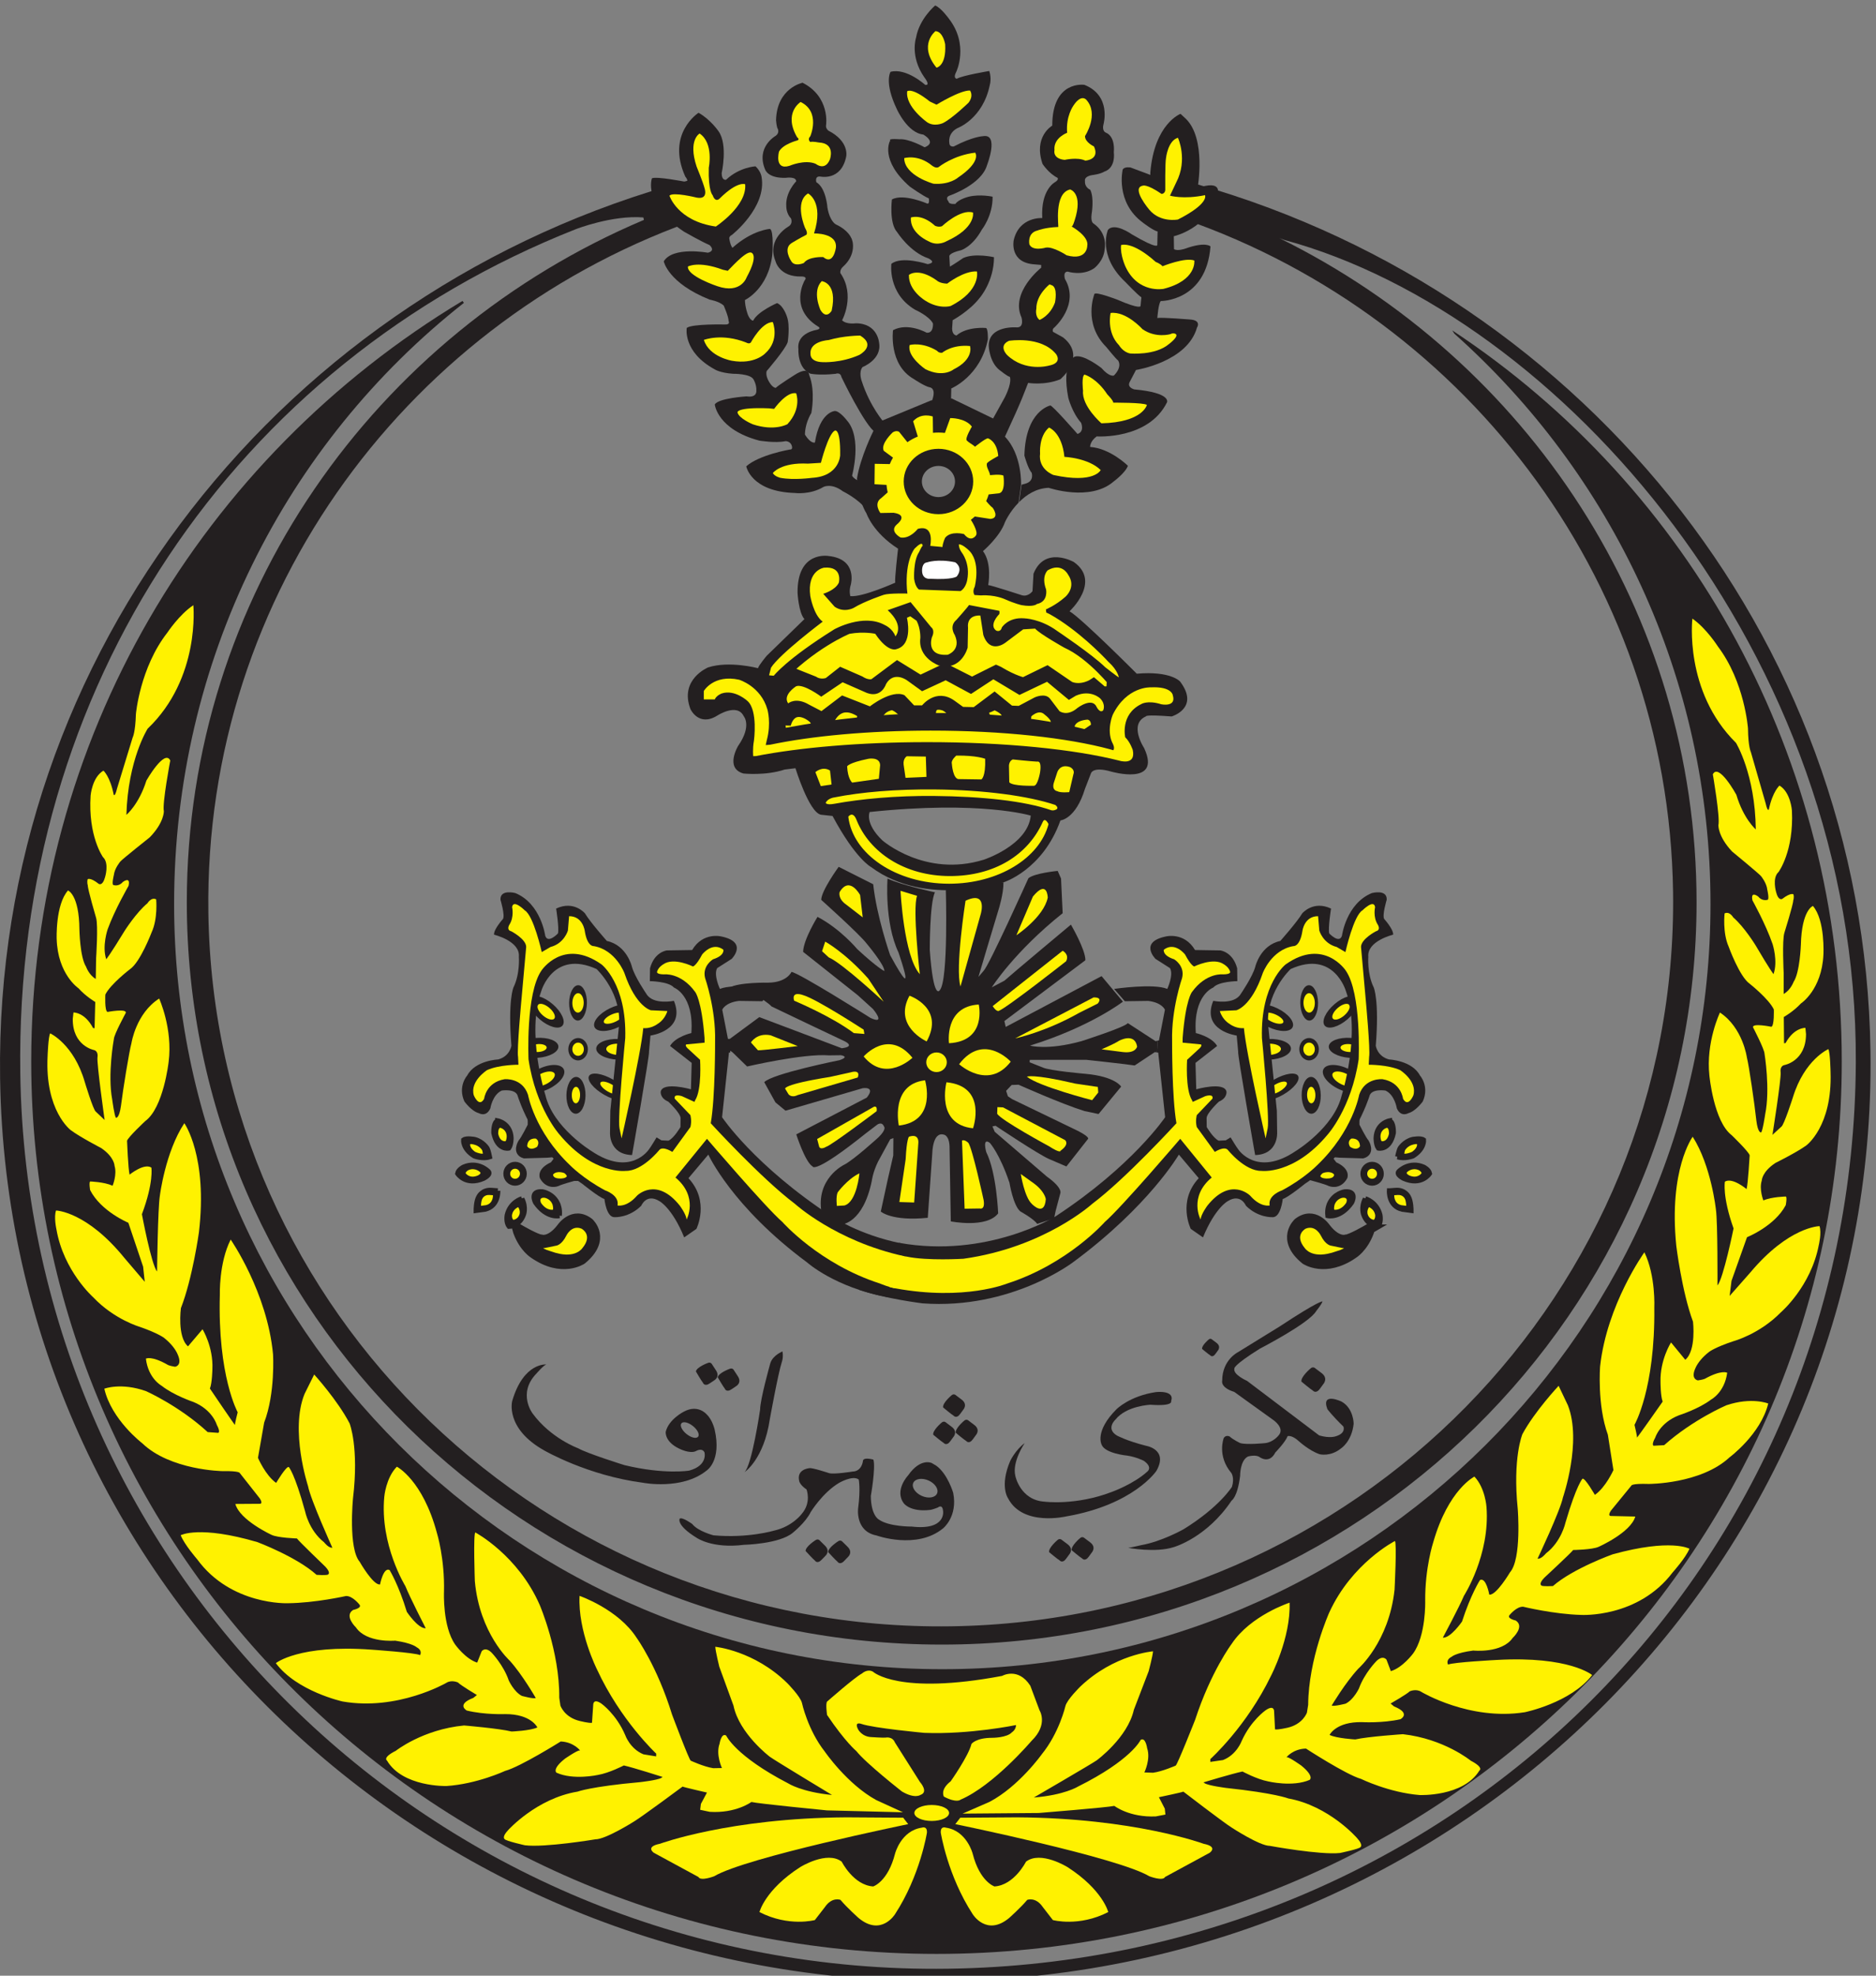 <?xml version="1.0" encoding="UTF-8" standalone="no"?><!DOCTYPE svg PUBLIC "-//W3C//DTD SVG 1.1//EN" "http://www.w3.org/Graphics/SVG/1.1/DTD/svg11.dtd"><svg width="100%" height="100%" viewBox="0 0 342 360" version="1.1" xmlns="http://www.w3.org/2000/svg" xmlns:xlink="http://www.w3.org/1999/xlink" xml:space="preserve" xmlns:serif="http://www.serif.com/" style="fill-rule:evenodd;clip-rule:evenodd;"><rect x="0" y="0" width="342" height="360" fill="#808080" stroke="none"/><rect id="Artboard1" x="0" y="-0" width="341.009" height="360" style="fill:none;"/><clipPath id="_clip1"><rect id="Artboard11" serif:id="Artboard1" x="0" y="-0" width="341.009" height="360"/></clipPath><g clip-path="url(#_clip1)"><g><path d="M265.139,60.807c28.658,25.527 46.691,62.631 46.691,103.925c0,77.002 -62.702,139.421 -140.045,139.421c-77.345,-0 -140.044,-62.419 -140.044,-139.421c0,-44.371 20.381,-84.01 52.826,-109.543l-0.253,-0.358c-47.48,28.556 -78.622,79.766 -78.622,138.587c0,89.813 73.886,162.615 165.031,162.615c91.147,-0 165.035,-72.802 165.035,-162.615c-0,-55.382 -27.478,-104.493 -71.006,-133.215l0.387,0.604Z" style="fill:#231f20;fill-rule:nonzero;"/><path d="M172.872,358.733c-92.131,1.314 -167.874,-71.732 -169.174,-163.148c-1.005,-70.569 39.216,-129.31 101.245,-153.814c-0,-0 6.649,-2.609 12.339,-2.149l0.109,0.447c-49.011,20.699 -83.335,68.575 -83.335,124.333c0,74.705 61.613,135.267 137.618,135.267c76.002,-0 137.615,-60.562 137.615,-135.267c0,-52.955 -30.961,-98.803 -76.059,-121.01l0.864,0.319c50.197,13.595 104.576,75.296 104.227,149.894c-0.425,91.425 -73.317,163.82 -165.449,165.128m168.12,-167.17c-1.085,-76.371 -54.341,-140.026 -126.082,-158.895l-1.522,6.434c52.543,17.13 90.794,65.674 91.615,123.422c1.038,72.855 -57.898,132.765 -131.632,133.814c-73.732,1.048 -134.346,-57.162 -135.384,-130.017c-0.831,-58.53 37.041,-108.705 90.197,-126.721l-2.789,-6.69c-73.173,19.646 -126.484,85.757 -125.378,163.503c1.313,92.23 78.706,165.909 172.863,164.569c94.156,-1.338 169.427,-77.19 168.112,-169.419" style="fill:#231f20;fill-rule:nonzero;"/><path d="M187.909,148.618c-0,0 -9.075,-2.795 -29.368,-0.657c0,0 -0.95,2.038 2.309,5.163c0,-0 7.789,6.827 18.476,3.532c0,-0 8.059,-2.625 8.583,-8.038m-16.83,-63.72c-1.666,-0 -3.018,1.27 -3.018,2.839c0,1.568 1.352,2.84 3.018,2.84c1.67,-0 3.022,-1.272 3.022,-2.84c0,-1.569 -1.352,-2.839 -3.022,-2.839m-21.449,63.55c-2.165,-0.481 -4.618,-8.466 -4.618,-8.466c-0.337,0.049 -1.971,0.241 -1.971,0.241c-3.416,1.153 -7.505,0.722 -7.505,0.722c-3.462,-0.961 -0.962,-5.052 -0.962,-5.052c2.549,-3.654 1.01,-5.386 1.01,-5.386c-1.202,-2.5 -4.857,-0.096 -4.857,-0.096c-3.367,2.07 -4.857,-1.203 -4.857,-1.203c-2.069,-5.434 3.223,-7.598 3.223,-7.598c3.847,-1.249 9.089,0.144 9.089,0.144c0.097,-0.481 1.587,-2.26 1.587,-2.26l6.879,-6.685c-1.06,-1.156 -1.252,-4.763 -1.252,-4.763c-0.097,-7.792 5.675,-6.733 5.675,-6.733c5.339,0.576 4.04,5.193 4.04,5.193c-0.385,1.203 -0.095,2.117 -0.095,2.117c2.211,0.24 8.199,-2.458 8.199,-2.458c-0.182,-0.398 0.506,-6.185 0.506,-6.185c-4.593,-2.931 -5.75,-6.402 -5.75,-6.402c-1.555,-2.531 -1.738,-6.402 -1.738,-6.402c0.615,-3.905 2.967,-8.607 2.967,-8.607l1.591,-1.918l8.933,-3.687l3.763,-0.364l7.63,3.69c1.374,1.302 2.027,3.218 2.027,3.218c3.254,3.327 2.996,8.903 2.996,8.903l-0.454,3.178c-1.655,1.687 -2.484,3.568 -2.484,3.568c-0.914,2.639 -4.002,5.265 -4.002,5.265c1.708,2.284 0.949,6.19 0.949,6.19c0.452,-0.006 6.184,1.861 6.184,1.861c1.14,0.299 1.894,-0.751 1.894,-0.751l0.18,-3.175c2.053,-5.147 7.352,-2.144 7.352,-2.144c5.078,3.598 -0.778,8.98 -0.778,8.98c2.193,1.282 12.254,11.374 12.254,11.374c6.243,-0.541 7.901,1.429 7.901,1.429c3.647,4.838 -1.538,6.362 -1.538,6.362c-4.987,-0.382 -4.668,-0.023 -4.668,-0.023c-3.24,1.404 -0.371,5.755 -0.371,5.755c0.017,0.039 0.037,0.075 0.053,0.112c3.162,6.878 -6.057,4.196 -6.057,4.196c-3.347,-0.964 -3.664,0.307 -3.664,0.307l-1.1,2.84c-1.692,5.55 -4.472,5.757 -4.472,5.757c-3.238,9.083 -10.386,11.284 -10.386,11.284c0,0 -14.122,4.652 -24.094,-2.761c-0,-0 -2.834,-1.425 -7.063,-9.332l-2.146,-0.235Z" style="fill:#231f20;fill-rule:nonzero;"/><path d="M210.911,191.768l-0.38,-0.057l-3.676,2.436c-1.297,-0.22 -8.837,-1.033 -8.837,-1.033l-10.286,0.009l-0.029,0.443l2.33,0.922c1.268,0.631 7.886,1.182 7.886,1.182c5.423,0.501 6.468,2.326 6.468,2.326l-4.117,4.997l-2.561,-0.541c-4.141,-1.27 -12.025,-4.802 -12.025,-4.802l-1.26,0.052l-1.007,1.069l0.322,0.986l0.791,0.531l11.043,5.326c3.222,1.489 2.784,1.904 2.784,1.904l-3.947,5.029l-3.152,-1.352c-1.988,-0.856 -9.759,-6.06 -9.759,-6.06l-0.578,0.109l0.422,0.982l9.519,8.176c2.994,2.136 2.427,3.066 2.427,3.066l-0.842,3.18l-0.286,1.364l-3.083,0.998c-0.593,-0.909 -3.066,-2.271 -3.066,-2.271c-1.31,-1.069 -1.981,-5.218 -1.981,-5.218c-1.778,-5.288 -3.58,-7.272 -3.58,-7.272c-1.442,-1.068 -0.656,1.679 -0.656,1.679c1.894,3.785 2.17,11.172 2.17,11.172c-2.109,2.757 -8.633,1.452 -8.633,1.452l-0.223,-13.245c0.037,-2.384 -0.989,-2.541 -0.989,-2.541c-2.122,-0.684 -2.165,3.402 -2.165,3.402l-0.821,11.731c-6.596,0.673 -8.565,-1.142 -8.565,-1.142l1.278,-5.875l0.996,-4.34l0.021,-3.167l-0.574,0.213l-2.225,4.084c-0.96,1.956 -1.141,3.525 -1.141,3.525c-1.594,7.72 -5.473,7.91 -5.473,7.91c-2.614,0.617 -3.676,-2.127 -3.676,-2.127c-1.111,-6.251 4.1,-8.741 4.1,-8.741c1.758,-0.876 6.298,-5.029 6.298,-5.029c1.511,-1.485 0.994,-1.923 0.994,-1.923c-0.424,-1.048 -1.298,-0.322 -1.298,-0.322l-2.09,1.596c-9.394,7.525 -9.637,5.986 -9.637,5.986c-1.37,-0.796 -2.98,-5.846 -2.98,-5.846l12.855,-6.704c1.692,-2.108 -0.748,-1.71 -0.748,-1.71l-14.073,4.096l-1.833,-1.515l-2.044,-3.684c1.517,-1.562 13.711,-3.999 13.711,-3.999c1.982,-0.662 0.258,-0.909 0.258,-0.909l-2.172,0.029c-4.536,-0.387 -14.918,2.026 -14.918,2.026l-2.479,-2.412c-0.647,-0.716 -1.822,-0.788 -1.822,-0.788l-0.028,-1.812l1.177,-0.018l5.379,-3.969l15.027,5.673c2.621,-0.309 0.524,-1.275 0.524,-1.275l-5.2,-2.463l-8.115,-3.871c-0.552,-0.626 -2.379,-1.777 -2.379,-1.777c-4.808,-0.473 -7.13,0.834 -7.13,0.834l-0.903,-1.467l2.708,-1.015c1.705,-1.021 7.1,-0.913 7.1,-0.913c3.44,-0.05 4.228,-1.962 4.228,-1.962c1.361,0.161 14.432,8.4 14.432,8.4c2.916,1.316 0.43,-1.637 0.43,-1.637l-2.755,-2.497l-9.984,-7.921c0.06,-2.266 2.628,-6.376 2.628,-6.376c4.196,2.203 7.238,5.874 7.238,5.874c3.763,3.48 4.948,4.004 4.948,4.004c0.075,-1.088 -3.242,-5.025 -3.242,-5.025c-1.292,-1.704 -8.266,-7.945 -8.266,-7.945c-0.021,-1.628 3.176,-6.022 3.176,-6.022l6.296,3.171c0.627,5.88 3.081,12.908 3.081,12.908c3.071,5.665 2.776,4.039 2.776,4.039c0.174,-0.366 -1.244,-4.512 -1.244,-4.512c-2.614,-5.488 -2.001,-13.468 -2.001,-13.468c2.644,1.229 8.64,2.503 8.64,2.503c-0.97,2.007 -0.938,10.521 -0.938,10.521c0.678,9.412 1.823,7.313 1.823,7.313c1.61,-1.746 1.096,-18.585 1.096,-18.585l10.514,-1.065c0.031,2.065 -0.86,4.863 -0.86,4.863c-0.561,1.78 -3.701,12.368 -3.701,12.368l0.951,-1.111c1.041,-1.068 8.156,-16.86 8.156,-16.86c1.082,-0.942 5.339,-1.343 5.339,-1.343l0.609,1.385l0.299,6.321c-8.839,7.042 -12.925,13.513 -12.925,13.513l2.305,-1.214c1.375,-1.241 12.122,-10.218 12.122,-10.218c0,-0 2.681,4.568 2.639,6.494l-14.766,11.079l0.243,1.071l17.476,-9.258l3.894,4.648c-0,0 -5.852,4.553 -16.944,8.014c0,0 3.177,0.916 9.411,-0.823c-0,0 8.08,-2.589 8.414,-3.283l5.069,3.298l0.394,-0.093l-0.147,2.141Z" style="fill:#231f20;fill-rule:nonzero;"/><path d="M240.432,191.16c0.016,1.126 -0.769,2.049 -1.756,2.063c-0.982,0.013 -1.793,-0.886 -1.811,-2.013c-0.013,-1.124 0.772,-2.048 1.756,-2.061c0.982,-0.016 1.795,0.885 1.811,2.011" style="fill:#231f20;fill-rule:nonzero;"/><path d="M239.698,191.17c0.01,0.665 -0.45,1.211 -1.032,1.218c-0.579,0.01 -1.059,-0.523 -1.068,-1.189c-0.006,-0.665 0.453,-1.21 1.036,-1.218c0.578,-0.009 1.055,0.526 1.064,1.189" style="fill:#fff200;fill-rule:nonzero;"/><path d="M251.799,213.853c0.015,0.94 -0.718,1.712 -1.637,1.725c-0.914,0.014 -1.669,-0.738 -1.682,-1.677c-0.015,-0.941 0.719,-1.714 1.637,-1.726c0.915,-0.015 1.669,0.738 1.682,1.678" style="fill:#231f20;fill-rule:nonzero;"/><path d="M251.8,213.852c-0.014,-0.94 -0.769,-1.692 -1.686,-1.679c-0.916,0.013 -1.649,0.787 -1.635,1.727c0.014,0.94 0.769,1.692 1.685,1.679c0.917,-0.014 1.65,-0.787 1.636,-1.727Z" style="fill:none;stroke:#231f20;stroke-width:0.95px;"/><path d="M251.032,213.864c0.008,0.505 -0.386,0.922 -0.88,0.929c-0.491,0.007 -0.9,-0.398 -0.906,-0.905c-0.007,-0.504 0.386,-0.921 0.88,-0.927c0.493,-0.008 0.899,0.397 0.906,0.903" style="fill:#fff200;fill-rule:nonzero;"/><path d="M240.779,199.556c0.024,1.852 -0.735,3.367 -1.696,3.383c-0.964,0.013 -1.762,-1.474 -1.787,-3.328c-0.023,-1.853 0.734,-3.366 1.695,-3.381c0.961,-0.014 1.762,1.472 1.788,3.326" style="fill:#231f20;fill-rule:nonzero;"/><path d="M239.799,199.525c0.011,0.831 -0.316,1.509 -0.733,1.514c-0.419,0.005 -0.767,-0.662 -0.778,-1.493c-0.013,-0.83 0.316,-1.507 0.732,-1.513c0.42,-0.005 0.765,0.661 0.779,1.492" style="fill:#fff200;fill-rule:nonzero;"/><path d="M240.284,182.719c0.025,1.78 -0.683,3.23 -1.573,3.246c-0.897,0.01 -1.644,-1.42 -1.669,-3.2c-0.023,-1.779 0.68,-3.23 1.574,-3.242c0.898,-0.013 1.642,1.416 1.668,3.196" style="fill:#231f20;fill-rule:nonzero;"/><path d="M239.697,182.729c0.013,0.979 -0.438,1.779 -1.008,1.785c-0.572,0.01 -1.045,-0.778 -1.062,-1.756c-0.012,-0.98 0.442,-1.779 1.011,-1.787c0.569,-0.008 1.046,0.78 1.059,1.758" style="fill:#fff200;fill-rule:nonzero;"/><path d="M241.507,186.892c0.652,0.765 2.508,0.245 4.143,-1.159c1.636,-1.404 2.431,-3.161 1.78,-3.924c-0.652,-0.763 -2.508,-0.246 -4.144,1.16c-1.638,1.402 -2.433,3.159 -1.779,3.923" style="fill:#231f20;fill-rule:nonzero;"/><path d="M242.993,185.615c0.325,0.382 1.25,0.122 2.063,-0.576c0.815,-0.699 1.21,-1.573 0.885,-1.955c-0.324,-0.378 -1.248,-0.122 -2.063,0.579c-0.813,0.698 -1.211,1.573 -0.885,1.952" style="fill:#fff200;fill-rule:nonzero;"/><path d="M242.242,190.662c-0.075,1.002 1.612,1.937 3.761,2.091c2.148,0.151 3.949,-0.537 4.024,-1.539c0.072,-1 -1.611,-1.938 -3.761,-2.091c-2.151,-0.15 -3.95,0.535 -4.024,1.539" style="fill:#231f20;fill-rule:nonzero;"/><path d="M244.379,190.858c-0.031,0.398 0.638,0.768 1.491,0.828c0.85,0.063 1.565,-0.212 1.593,-0.609c0.03,-0.396 -0.637,-0.767 -1.492,-0.827c-0.85,-0.061 -1.565,0.209 -1.592,0.608" style="fill:#fff200;fill-rule:nonzero;"/><path d="M241.26,194.837c-0.489,1.006 0.732,2.607 2.726,3.573c1.996,0.961 4.008,0.927 4.5,-0.085c0.489,-1.005 -0.729,-2.607 -2.722,-3.571c-1.995,-0.963 -4.01,-0.93 -4.504,0.083" style="fill:#231f20;fill-rule:nonzero;"/><path d="M242.943,195.624c-0.256,0.524 0.451,1.393 1.579,1.937c1.125,0.543 2.243,0.56 2.497,0.036c0.254,-0.525 -0.448,-1.391 -1.579,-1.936c-1.123,-0.542 -2.241,-0.561 -2.497,-0.037" style="fill:#fff200;fill-rule:nonzero;"/><path d="M228.428,183.685c-0.453,0.935 0.796,2.477 2.785,3.441c1.994,0.96 3.976,0.983 4.432,0.046c0.454,-0.934 -0.791,-2.477 -2.784,-3.44c-1.992,-0.963 -3.976,-0.986 -4.433,-0.047" style="fill:#231f20;fill-rule:nonzero;"/><path d="M230.538,184.711c-0.259,0.331 0.292,0.972 1.221,1.424c0.933,0.455 1.896,0.552 2.153,0.219c0.257,-0.331 -0.289,-0.971 -1.22,-1.425c-0.935,-0.453 -1.899,-0.552 -2.154,-0.218" style="fill:#fff200;fill-rule:nonzero;"/><path d="M227.333,191.36c0.038,1.041 1.869,1.813 4.077,1.729c2.21,-0.089 3.97,-0.999 3.933,-2.044c-0.036,-1.038 -1.862,-1.812 -4.076,-1.726c-2.21,0.089 -3.971,0.998 -3.934,2.041" style="fill:#231f20;fill-rule:nonzero;"/><path d="M229.164,191.291c0.02,0.563 1.013,0.985 2.215,0.937c1.202,-0.048 2.155,-0.543 2.137,-1.109c-0.022,-0.565 -1.012,-0.985 -2.213,-0.939c-1.206,0.047 -2.163,0.543 -2.139,1.111" style="fill:#fff200;fill-rule:nonzero;"/><path d="M229.578,200.113c0.444,0.768 2.386,0.482 4.337,-0.637c1.946,-1.119 3.175,-2.648 2.737,-3.421c-0.441,-0.765 -2.382,-0.481 -4.335,0.64c-1.952,1.119 -3.177,2.65 -2.739,3.418" style="fill:#231f20;fill-rule:nonzero;"/><path d="M231.169,199.221c0.202,0.356 1.13,0.204 2.07,-0.333c0.936,-0.538 1.536,-1.262 1.336,-1.619c-0.203,-0.351 -1.129,-0.201 -2.069,0.339c-0.942,0.537 -1.538,1.261 -1.337,1.613" style="fill:#fff200;fill-rule:nonzero;"/><path d="M249.354,224.076c0,0 -3.102,1.818 -3.96,1.831c-0,-0 -1.644,0.601 -3.734,-2.095c0,-0 -2.1,-3.173 -4.972,-0.959c0,-0 -3.203,2.917 1.317,6.612c0,-0 3.582,2.453 8.65,-1.055c-0,-0 1.815,-1.073 2.892,-4.001l0.144,-0.525l-0.337,0.192Z" style="fill:#231f20;fill-rule:nonzero;stroke:#231f20;stroke-width:1.91px;"/><path d="M245.034,227.46c-0,0 -1.933,-0.361 -2.432,-0.489c-0,0 -0.962,-0.118 -1.8,-1.815c-0,-0 -0.951,-2.025 -2.777,-1.275c0,-0 -2.183,1.128 -0.129,3.581c0,0 1.209,1.845 4.748,0.845c0,-0 -0.116,0.075 1.689,-0.533l0.701,-0.314Z" style="fill:#fff200;fill-rule:nonzero;"/><path d="M253.305,204.252c0,0 -2.307,0.427 -2.426,3.097c0,-0 -0.025,1.216 0.418,1.836c0,0 2.017,0.48 2.707,-2.744c0,-0 0.083,-1.941 -0.699,-2.189Z" style="fill:#231f20;fill-rule:nonzero;stroke:#231f20;stroke-width:0.95px;"/><path d="M252.867,205.498c0,0 -1.143,0.209 -1.2,1.532c-0,0 -0.012,0.602 0.205,0.91c-0,-0 0.999,0.236 1.342,-1.358c0,-0 0.039,-0.963 -0.347,-1.084" style="fill:#fff200;fill-rule:nonzero;"/><path d="M254.808,210.783c0,-0 0.217,-1.105 0.449,-1.536c-0,-0 0.767,-1.228 2.252,-1.603c-0,-0 1.486,-0.293 2.002,0.091c0,-0 0.142,1.605 -1.958,2.89c-0,0 -1.484,0.572 -2.745,0.158Z" style="fill:#231f20;fill-rule:nonzero;stroke:#231f20;stroke-width:0.95px;"/><path d="M256.01,210.227c-0,0 0.048,-0.463 0.147,-0.66c-0,-0 0.331,-0.577 1.098,-0.893c0,-0 0.77,-0.283 1.066,-0.19c0,0 0.171,0.628 -0.865,1.376c-0,0 -0.755,0.393 -1.446,0.367" style="fill:#fff200;fill-rule:nonzero;"/><path d="M248.905,218.453c0,-0 2.081,0.579 2.656,2.951c0,-0 0.257,1.32 -0.342,2.042c0,0 -1.802,-0.008 -2.578,-2.07c0,0 -0.562,-1.283 0.264,-2.923Z" style="fill:#231f20;fill-rule:nonzero;stroke:#231f20;stroke-width:0.95px;"/><path d="M249.569,219.965c-0,-0 0.953,0.345 1.13,1.416c0,0 0.069,0.596 -0.244,0.889c0,0 -0.843,-0.075 -1.126,-1.02c0,-0 -0.21,-0.594 0.24,-1.285" style="fill:#fff200;fill-rule:nonzero;"/><path d="M242.086,221.503c0,0 2.25,0.548 4.315,-2.404c0,0 1.125,-2.123 -1.25,-1.919c-0,0 -1.934,0.266 -2.79,2.214c0,0 -0.427,0.923 -0.275,2.109Z" style="fill:#231f20;fill-rule:nonzero;stroke:#231f20;stroke-width:0.95px;"/><path d="M243.223,220.423c0,0 1.13,0.274 2.169,-1.209c0,0 0.565,-1.064 -0.63,-0.964c0,0 -0.969,0.133 -1.401,1.111c-0,0 -0.215,0.467 -0.138,1.062" style="fill:#fff200;fill-rule:nonzero;"/><path d="M253.301,216.997c-0,-0 -0.166,2.751 2.324,3.33l1.597,0.215c0,-0 0.012,-1.665 -0.51,-2.509c0,-0 -0.629,-1.246 -2.259,-1.121l-1.152,0.085Z" style="fill:#231f20;fill-rule:nonzero;stroke:#231f20;stroke-width:0.95px;"/><path d="M254.17,217.789c-0,-0 -0.093,1.499 1.29,1.811l0.891,0.118c-0,-0 0.007,-0.907 -0.284,-1.362c-0,-0 -0.347,-0.682 -1.255,-0.612l-0.642,0.045Z" style="fill:#fff200;fill-rule:nonzero;"/><path d="M255.085,213.427c0,-0 1.851,-1.883 4.45,-0.743c-0,0 0.933,0.463 1.058,1.14c0,0 -1.462,2.284 -4.677,0.883c0,-0 -1.506,-0.727 -0.831,-1.28Z" style="fill:#231f20;fill-rule:nonzero;stroke:#231f20;stroke-width:0.95px;"/><path d="M256.521,213.575c0,-0 0.888,-0.901 2.129,-0.356c0,0 0.446,0.222 0.504,0.546c-0,0 -0.7,1.093 -2.235,0.421c0,-0 -0.716,-0.347 -0.398,-0.611" style="fill:#fff200;fill-rule:nonzero;"/><path d="M239.431,214.712c-0,0 2.455,0.669 2.96,0.956c-0,0 1.697,0.732 2.77,-1.15c0,0 0.593,-1.254 -1.868,-2.349l-0.453,-0.605l-3.409,3.148Z" style="fill:#231f20;fill-rule:nonzero;stroke:#231f20;stroke-width:0.95px;"/><path d="M241.277,213.716c-0,-0 1.283,-0.452 1.925,0.288c-0,0 0.147,0.767 -1.348,0.744c0,0 -0.973,0.012 -1.16,-0.436c0,0 0.173,-0.454 0.583,-0.596" style="fill:#fff200;fill-rule:nonzero;"/><path d="M247.356,205.046c-0,-0 1.28,2.563 1.74,3.032c0,0 1.228,1.973 -0.619,2.522l-4.168,-0.122l-0.682,-0.059l3.729,-5.441l-0,0.068Z" style="fill:#231f20;fill-rule:nonzero;stroke:#231f20;stroke-width:0.95px;"/><path d="M246.327,207.483c0.055,-0.042 1.56,-0.203 1.604,1.381c0,0 -0.463,0.935 -1.789,0.116c-0,0 -0.669,-0.875 0.185,-1.497" style="fill:#fff200;fill-rule:nonzero;"/><path d="M163.905,226.461c16.038,2.9 28.509,-4.811 28.509,-4.811c14.085,-9.232 19.992,-18.078 19.992,-18.078l-1.259,-11.769l-0.236,-0.035l0.147,-2.141l0.223,-0.053l1.088,-5.588c-0,0 -0.497,-1.298 -3.048,-1.606l-4.264,0.06l-1.957,-2.243c0,0 7.206,-1.064 9.698,0c-0,0 1.2,-2.562 0.496,-3.789l-2.637,-1.682c-0,-0 -3.071,-3.052 1.868,-4.084c0,-0 3.357,-0.875 5.33,2.468l4.612,0.072c-0,-0 2.271,0.241 3.071,3.258l0.033,2.339c0,-0 -3.438,0.047 -4.384,1.161c-0,0 -3.696,1.361 -3.186,8.3c0,0 2.899,0.648 3.885,2.351l-3.945,3.083l0.137,4.813c0,0 5.069,-1.445 5.509,0.404c-0,0 0.195,1.178 -1.374,1.84c0,0 -2.26,2.091 -2.246,3.031l0.021,1.604c0,-0 1.173,2.017 2.187,2.485l1.283,-0.064l0.884,-0.539c0,0 1.129,1.883 1.406,2.201c-0,0 3.368,5.124 10.511,0.26c-0,-0 6.961,-4.25 8.344,-10.149c-0,0 3.572,-11.244 0.748,-19.004c-0,-0 -2.199,-7.545 -10.063,-3.983c-0,-0 -4.911,4.535 -4.027,10.966l1.512,14.847l0.056,4.011c0,-0 0.225,3.956 -4.012,4.073c-0,-0 -3.259,-18.441 -3.095,-18.838l-0.267,-2.936c0,0 -6.512,-0.868 -4.273,-6.327c-0,-0 3.8,0.794 5.013,-1.259c0,-0 2.158,-3.14 2.644,-4.955c0,-0 0.902,-3.915 4.566,-4.7c-0,0 3.007,-3.379 4,-5.033c-0,-0 2.002,-2.402 5.245,-0.867c0,-0 -0.569,3.571 -0.331,4.529c-0,0 1.835,1.953 2.323,0.419c-0,0 0.766,-5.834 5.432,-7.766c0,-0 2.813,-0.774 2.728,1.204c0,0 -0.865,2.839 -0.457,3.512c0,0 1.722,1.897 1.625,2.861c-0,-0 -4.792,1.142 -4.523,4.021c-0,-0 -0.241,3.113 0.984,5.583c-0,-0 1.047,2.359 0.375,10.622c-0,-0 0.253,1.917 2.411,2.509c-0,-0 4.188,0.168 5.639,2.916c0,0 1.78,1.955 0.518,4.741c-0,0 -1.274,1.773 -2.625,2.13c-0,0 -1.345,0.811 -2.104,-0.876c-0,0 -0.375,-2.482 -2.083,-3.248c-0,0 -2.605,-0.415 -2.922,1.059c-0,-0 -3.19,10.391 -11.759,15.94c-0,-0 -2.962,2.418 -4.033,2.77c-0,0 -0.347,3.4 -1.876,3.306c0,0 -2.594,0.152 -4.832,-2.079c0,0 -0.937,-2.304 -3.289,-0.857c-0,-0 -2.304,1.161 -4.544,6.62l-2.227,-1.55c0,-0 -2.499,-4.997 1.452,-9.237l-3.622,-4.298c-0,-0 -5.459,9.385 -19.177,19.53c-0,-0 -11.322,8.765 -27.547,7.574c-0,0 -6.828,-0.833 -11.538,-2.461" style="fill:#231f20;fill-rule:nonzero;"/><path d="M153.123,231.468c2.67,1.639 10.077,3.284 10.077,3.284c12.669,2.332 20.436,-0.879 20.436,-0.879c11.044,-3.555 17.774,-11.212 17.774,-11.212c3.087,-2.675 13.749,-15.15 13.749,-15.15l5.741,7.051c-4.239,3.535 -2.037,7.646 -2.037,7.646c0.122,-1.022 1.253,-2.531 1.253,-2.531c4.273,-5.361 7.789,-1.81 7.789,-1.81c1.932,2.215 3.557,1.784 3.557,1.784c-0.366,-1.897 2.271,-2.752 2.271,-2.752c4.046,-2.162 6.389,-4.575 6.389,-4.575c6.502,-6.204 7.66,-12.837 7.66,-12.837c1.041,-3.142 4.258,-2.839 4.258,-2.839c3.417,0.559 3.743,3.572 3.743,3.572c0.936,1.681 1.88,-0.634 1.88,-0.634c0.745,-2.594 -2.411,-4.592 -2.411,-4.592c-2.228,-1.01 -5.726,-0.981 -5.726,-0.981l0.069,-1.435c0.245,-1.154 -0.62,-10.45 -0.62,-10.45l-0.86,-9.591c0.026,-1.448 2.724,-2.844 2.724,-2.844c0.946,-0.242 0.345,-1.184 0.345,-1.184c-0.929,-1.436 -0.501,-3.209 -0.501,-3.209c-0.202,-1.534 -2.301,0.577 -2.301,0.577c-1.616,0.928 -3.107,7.608 -3.107,7.608l-1.597,-0.929c-2.5,-0.644 -3.166,-2.988 -3.166,-2.988l-0.221,-2.624c-2.537,-0.008 -2.859,2.711 -2.859,2.711c-0.461,2.907 -1.638,2.74 -1.638,2.74c-4.02,0.694 -5.591,4.927 -5.591,4.927c-2.086,6.144 -4.815,6.767 -4.815,6.767l-3.011,0.139c0.487,1.63 1.756,2.33 1.756,2.33c1.327,0.977 2.636,0.777 2.636,0.777c0.431,4.705 3.954,20.097 3.954,20.097l0.38,-1.86c0.383,-1.818 -1.048,-16.428 -1.048,-16.428c-0.274,-9.913 4.336,-13.42 4.336,-13.42c6.95,-4.901 10.932,1.113 10.932,1.113c2.912,4.169 2.364,16.201 2.364,16.201c-1.339,8.936 -5.653,13.699 -5.653,13.699c-6.152,7.379 -12.056,6.616 -12.056,6.616c-3.049,0.065 -6.153,-3.834 -6.153,-3.834c-0.676,-0.723 -2.357,0.379 -2.357,0.379l-3.297,-4.54c-0.293,-1.165 0.015,-2.177 0.015,-2.177l2.844,-2.978c0.264,-0.988 -1.312,-0.461 -1.312,-0.461l-2.277,1.04l-0.142,-0.319c-1.241,-1.952 -0.887,-7.345 -0.887,-7.345l2.017,-1.863c0.929,-0.77 0.489,-0.948 0.489,-0.948l-3.328,-0.319l0.011,-0.871c0.541,-6.979 1.694,-8.349 1.694,-8.349c2.629,-3.635 5.729,-3.221 5.729,-3.221c1.422,-0.021 1.232,-0.476 1.232,-0.476c-0.241,-0.869 -1.142,-1.36 -1.142,-1.36c-1.898,-1.348 -5.406,0.398 -5.406,0.398c-0,-0 -0.574,-0.099 -1.663,-2.174c0,-0 -1.847,-2.427 -3.879,-0.883c0,0 -0.297,1.047 1.887,1.748c-0,0 2.018,1.189 1.442,3.427c-0,-0 -1.966,5.605 -1.817,11.446c0,0 -0.046,10.304 0.791,15.002c0,0 -9.184,10.048 -15.326,14.666c-0,-0 -8.717,7.958 -23.499,10.025c0,0 -6.606,0.411 -10.376,-0.396c0,-0 -4.561,-0.565 -9.296,-2.237" style="fill:#fff200;fill-rule:nonzero;"/><path d="M103.605,191.16c-0.015,1.126 0.772,2.049 1.757,2.063c0.981,0.013 1.795,-0.886 1.809,-2.013c0.017,-1.124 -0.77,-2.048 -1.752,-2.061c-0.986,-0.016 -1.797,0.885 -1.814,2.011" style="fill:#231f20;fill-rule:nonzero;"/><path d="M104.337,191.17c-0.007,0.665 0.453,1.211 1.035,1.218c0.578,0.01 1.06,-0.523 1.067,-1.189c0.008,-0.665 -0.451,-1.21 -1.034,-1.218c-0.58,-0.009 -1.057,0.526 -1.068,1.189" style="fill:#fff200;fill-rule:nonzero;"/><path d="M92.238,213.853c-0.012,0.94 0.719,1.712 1.638,1.725c0.914,0.014 1.67,-0.738 1.682,-1.677c0.016,-0.941 -0.72,-1.714 -1.637,-1.726c-0.914,-0.015 -1.669,0.738 -1.683,1.678" style="fill:#231f20;fill-rule:nonzero;"/><path d="M92.238,213.852c-0.014,0.94 0.719,1.713 1.636,1.727c0.917,0.013 1.673,-0.739 1.686,-1.679c0.014,-0.94 -0.719,-1.714 -1.636,-1.727c-0.917,-0.013 -1.673,0.739 -1.686,1.679Z" style="fill:none;stroke:#231f20;stroke-width:0.95px;"/><path d="M93.007,213.864c-0.008,0.505 0.386,0.922 0.879,0.929c0.492,0.007 0.898,-0.398 0.907,-0.905c0.007,-0.504 -0.386,-0.921 -0.88,-0.927c-0.494,-0.008 -0.9,0.397 -0.906,0.903" style="fill:#fff200;fill-rule:nonzero;"/><path d="M103.26,199.556c-0.026,1.852 0.733,3.367 1.697,3.383c0.964,0.013 1.762,-1.474 1.785,-3.328c0.024,-1.853 -0.733,-3.366 -1.695,-3.381c-0.961,-0.014 -1.762,1.472 -1.787,3.326" style="fill:#231f20;fill-rule:nonzero;"/><path d="M104.24,199.525c-0.01,0.831 0.317,1.509 0.732,1.514c0.419,0.005 0.766,-0.662 0.777,-1.493c0.014,-0.83 -0.315,-1.507 -0.733,-1.513c-0.417,-0.005 -0.764,0.661 -0.776,1.492" style="fill:#fff200;fill-rule:nonzero;"/><path d="M103.754,182.719c-0.025,1.78 0.683,3.23 1.575,3.246c0.896,0.01 1.641,-1.42 1.667,-3.2c0.026,-1.779 -0.679,-3.23 -1.576,-3.242c-0.895,-0.013 -1.64,1.416 -1.666,3.196" style="fill:#231f20;fill-rule:nonzero;"/><path d="M104.343,182.729c-0.016,0.979 0.436,1.779 1.007,1.785c0.573,0.01 1.044,-0.778 1.061,-1.756c0.012,-0.98 -0.441,-1.779 -1.011,-1.787c-0.569,-0.008 -1.045,0.78 -1.057,1.758" style="fill:#fff200;fill-rule:nonzero;"/><path d="M102.532,186.892c-0.651,0.765 -2.509,0.245 -4.143,-1.159c-1.635,-1.404 -2.431,-3.161 -1.78,-3.924c0.653,-0.763 2.507,-0.246 4.144,1.16c1.637,1.402 2.432,3.159 1.779,3.923" style="fill:#231f20;fill-rule:nonzero;"/><path d="M101.046,185.615c-0.325,0.382 -1.251,0.122 -2.063,-0.576c-0.816,-0.699 -1.21,-1.573 -0.887,-1.955c0.325,-0.378 1.249,-0.122 2.065,0.579c0.813,0.698 1.21,1.573 0.885,1.952" style="fill:#fff200;fill-rule:nonzero;"/><path d="M101.798,190.662c0.074,1.002 -1.614,1.937 -3.761,2.091c-2.15,0.151 -3.952,-0.537 -4.027,-1.539c-0.071,-1 1.612,-1.938 3.763,-2.091c2.149,-0.15 3.95,0.535 4.025,1.539" style="fill:#231f20;fill-rule:nonzero;"/><path d="M99.66,190.858c0.029,0.398 -0.64,0.768 -1.491,0.828c-0.851,0.063 -1.566,-0.212 -1.594,-0.609c-0.03,-0.396 0.637,-0.767 1.489,-0.827c0.853,-0.061 1.568,0.209 1.596,0.608" style="fill:#fff200;fill-rule:nonzero;"/><path d="M102.777,194.837c0.492,1.006 -0.73,2.607 -2.725,3.573c-1.995,0.961 -4.009,0.927 -4.503,-0.085c-0.486,-1.005 0.732,-2.607 2.726,-3.571c1.995,-0.963 4.009,-0.93 4.502,0.083" style="fill:#231f20;fill-rule:nonzero;"/><path d="M101.097,195.624c0.254,0.524 -0.453,1.393 -1.58,1.937c-1.125,0.543 -2.244,0.56 -2.498,0.036c-0.252,-0.525 0.45,-1.391 1.581,-1.936c1.121,-0.542 2.241,-0.561 2.497,-0.037" style="fill:#fff200;fill-rule:nonzero;"/><path d="M115.61,183.685c0.453,0.935 -0.797,2.477 -2.785,3.441c-1.993,0.96 -3.976,0.983 -4.433,0.046c-0.453,-0.934 0.793,-2.477 2.786,-3.44c1.99,-0.963 3.975,-0.986 4.432,-0.047" style="fill:#231f20;fill-rule:nonzero;"/><path d="M113.501,184.711c0.258,0.331 -0.293,0.972 -1.224,1.424c-0.931,0.455 -1.893,0.552 -2.149,0.219c-0.257,-0.331 0.29,-0.971 1.22,-1.425c0.933,-0.453 1.898,-0.552 2.153,-0.218" style="fill:#fff200;fill-rule:nonzero;"/><path d="M116.706,191.36c-0.041,1.041 -1.868,1.813 -4.078,1.729c-2.209,-0.089 -3.969,-0.999 -3.933,-2.044c0.039,-1.038 1.865,-1.812 4.075,-1.726c2.211,0.089 3.973,0.998 3.936,2.041" style="fill:#231f20;fill-rule:nonzero;"/><path d="M114.876,191.291c-0.021,0.563 -1.014,0.985 -2.216,0.937c-1.2,-0.048 -2.156,-0.543 -2.137,-1.109c0.021,-0.565 1.012,-0.985 2.213,-0.939c1.205,0.047 2.162,0.543 2.14,1.111" style="fill:#fff200;fill-rule:nonzero;"/><path d="M114.461,200.113c-0.444,0.768 -2.386,0.482 -4.337,-0.637c-1.947,-1.119 -3.176,-2.648 -2.738,-3.421c0.441,-0.765 2.38,-0.481 4.334,0.64c1.951,1.119 3.178,2.65 2.741,3.418" style="fill:#231f20;fill-rule:nonzero;"/><path d="M112.87,199.221c-0.203,0.356 -1.131,0.204 -2.07,-0.333c-0.937,-0.538 -1.538,-1.262 -1.336,-1.619c0.202,-0.351 1.128,-0.201 2.068,0.339c0.941,0.537 1.539,1.261 1.338,1.613" style="fill:#fff200;fill-rule:nonzero;"/><path d="M94.684,224.076c-0,0 3.103,1.818 3.962,1.831c-0,-0 1.642,0.601 3.733,-2.095c0,-0 2.101,-3.173 4.971,-0.959c-0,-0 3.204,2.917 -1.316,6.612c0,-0 -3.583,2.453 -8.649,-1.055c-0,-0 -1.817,-1.073 -2.893,-4.001l-0.143,-0.525l0.335,0.192Z" style="fill:#231f20;fill-rule:nonzero;stroke:#231f20;stroke-width:1.91px;"/><path d="M99.004,227.46c0,0 1.934,-0.361 2.434,-0.489c-0,0 0.961,-0.118 1.799,-1.815c0,-0 0.95,-2.025 2.776,-1.275c-0,-0 2.185,1.128 0.129,3.581c-0,0 -1.21,1.845 -4.747,0.845c0,-0 0.116,0.075 -1.688,-0.533l-0.703,-0.314Z" style="fill:#fff200;fill-rule:nonzero;"/><path d="M90.734,204.252c-0,0 2.308,0.427 2.426,3.097c-0,-0 0.022,1.216 -0.418,1.836c-0,0 -2.017,0.48 -2.706,-2.744c0,-0 -0.084,-1.941 0.698,-2.189Z" style="fill:#231f20;fill-rule:nonzero;stroke:#231f20;stroke-width:0.95px;"/><path d="M91.172,205.498c-0,0 1.144,0.209 1.201,1.532c-0,0 0.011,0.602 -0.205,0.91c-0,-0 -1.002,0.236 -1.343,-1.358c-0,-0 -0.041,-0.963 0.347,-1.084" style="fill:#fff200;fill-rule:nonzero;"/><path d="M89.23,210.783c0,-0 -0.215,-1.105 -0.449,-1.536c0,-0 -0.767,-1.228 -2.253,-1.603c-0,-0 -1.486,-0.293 -2.001,0.091c-0,-0 -0.143,1.605 1.958,2.89c0,0 1.484,0.572 2.745,0.158Z" style="fill:#231f20;fill-rule:nonzero;stroke:#231f20;stroke-width:0.95px;"/><path d="M88.029,210.227c0,0 -0.049,-0.463 -0.146,-0.66c-0,-0 -0.333,-0.577 -1.1,-0.893c-0,-0 -0.77,-0.283 -1.065,-0.19c0,0 -0.17,0.628 0.866,1.376c-0,0 0.754,0.393 1.445,0.367" style="fill:#fff200;fill-rule:nonzero;"/><path d="M95.134,218.453c-0,-0 -2.081,0.579 -2.657,2.951c-0,-0 -0.256,1.32 0.343,2.042c0,0 1.801,-0.008 2.577,-2.07c-0,0 0.562,-1.283 -0.263,-2.923Z" style="fill:#231f20;fill-rule:nonzero;stroke:#231f20;stroke-width:0.95px;"/><path d="M94.471,219.965c-0,-0 -0.955,0.345 -1.132,1.416c-0,0 -0.068,0.596 0.244,0.889c-0,0 0.845,-0.075 1.126,-1.02c-0,-0 0.212,-0.594 -0.238,-1.285" style="fill:#fff200;fill-rule:nonzero;"/><path d="M101.953,221.503c-0,0 -2.25,0.548 -4.315,-2.404c0,0 -1.125,-2.123 1.249,-1.919c0,0 1.934,0.266 2.79,2.214c-0,0 0.429,0.923 0.276,2.109Z" style="fill:#231f20;fill-rule:nonzero;stroke:#231f20;stroke-width:0.95px;"/><path d="M100.814,220.423c-0,0 -1.13,0.274 -2.167,-1.209c-0,0 -0.565,-1.064 0.627,-0.964c0,0 0.974,0.133 1.401,1.111c0,0 0.218,0.467 0.139,1.062" style="fill:#fff200;fill-rule:nonzero;"/><path d="M90.737,216.997c0,-0 0.167,2.751 -2.323,3.33l-1.599,0.215c-0,-0 -0.011,-1.665 0.512,-2.509c0,-0 0.629,-1.246 2.257,-1.121l1.153,0.085Z" style="fill:#231f20;fill-rule:nonzero;stroke:#231f20;stroke-width:0.95px;"/><path d="M89.869,217.789c0,-0 0.093,1.499 -1.293,1.811l-0.888,0.118c0,-0 -0.007,-0.907 0.283,-1.362c0,-0 0.348,-0.682 1.255,-0.612l0.643,0.045Z" style="fill:#fff200;fill-rule:nonzero;"/><path d="M88.954,213.427c0,-0 -1.853,-1.883 -4.45,-0.743c0,0 -0.934,0.463 -1.058,1.14c-0,0 1.463,2.284 4.677,0.883c-0,-0 1.504,-0.727 0.831,-1.28Z" style="fill:#231f20;fill-rule:nonzero;stroke:#231f20;stroke-width:0.95px;"/><path d="M87.514,213.575c0,-0 -0.883,-0.901 -2.126,-0.356c-0,0 -0.445,0.222 -0.506,0.546c0,0 0.701,1.093 2.237,0.421c-0,-0 0.717,-0.347 0.395,-0.611" style="fill:#fff200;fill-rule:nonzero;"/><path d="M104.609,214.712c-0,0 -2.458,0.669 -2.961,0.956c0,0 -1.695,0.732 -2.771,-1.15c-0,0 -0.591,-1.254 1.869,-2.349l0.454,-0.605l3.409,3.148Z" style="fill:#231f20;fill-rule:nonzero;stroke:#231f20;stroke-width:0.95px;"/><path d="M102.764,213.716c-0,-0 -1.285,-0.452 -1.929,0.288c0,0 -0.146,0.767 1.347,0.744c0,0 0.976,0.012 1.163,-0.436c0,0 -0.175,-0.454 -0.581,-0.596" style="fill:#fff200;fill-rule:nonzero;"/><path d="M96.684,205.046c-0,-0 -1.284,2.563 -1.741,3.032c0,0 -1.23,1.973 0.619,2.522l4.167,-0.122l0.682,-0.059l-3.727,-5.441l-0,0.068Z" style="fill:#231f20;fill-rule:nonzero;stroke:#231f20;stroke-width:0.95px;"/><path d="M97.713,207.483c-0.056,-0.042 -1.56,-0.203 -1.605,1.381c0,0 0.461,0.935 1.787,0.116c-0,0 0.669,-0.875 -0.182,-1.497" style="fill:#fff200;fill-rule:nonzero;"/><path d="M164.22,226.542c-7.638,-1.545 -12.595,-4.892 -12.595,-4.892c-14.088,-9.232 -19.99,-18.078 -19.99,-18.078l1.257,-11.769l0.236,-0.035l-0.147,-2.141l-0.224,-0.053l-1.089,-5.588c-0,0 0.498,-1.298 3.049,-1.606l4.264,0.06l1.958,-2.243c0,0 -7.207,-1.064 -9.697,0c-0,0 -1.202,-2.562 -0.498,-3.789l2.639,-1.682c-0,-0 3.07,-3.052 -1.869,-4.084c0,-0 -3.359,-0.875 -5.331,2.468l-4.61,0.072c-0,-0 -2.271,0.241 -3.071,3.258l-0.034,2.339c0,-0 3.44,0.047 4.385,1.161c-0,0 3.695,1.361 3.184,8.3c-0,0 -2.899,0.648 -3.884,2.351l3.943,3.083l-0.135,4.813c-0,0 -5.069,-1.445 -5.508,0.404c-0,0 -0.197,1.178 1.372,1.84c-0,0 2.261,2.091 2.247,3.031l-0.021,1.604c-0,-0 -1.173,2.017 -2.187,2.485l-1.282,-0.064l-0.886,-0.539c-0,0 -1.127,1.883 -1.404,2.201c-0,0 -3.369,5.124 -10.512,0.26c-0,-0 -6.962,-4.25 -8.346,-10.149c0,0 -3.57,-11.244 -0.747,-19.004c0,-0 2.199,-7.545 10.065,-3.983c-0,-0 4.91,4.535 4.028,10.966l-1.513,14.847l-0.057,4.011c-0,-0 -0.229,3.956 4.013,4.073c-0,-0 3.257,-18.441 3.092,-18.838l0.266,-2.936c-0,0 6.515,-0.868 4.275,-6.327c0,-0 -3.799,0.794 -5.012,-1.259c0,-0 -2.161,-3.14 -2.644,-4.955c0,-0 -0.903,-3.915 -4.568,-4.7c-0,0 -3.006,-3.379 -3.999,-5.033c0,-0 -2.002,-2.402 -5.246,-0.867c-0,-0 0.572,3.571 0.333,4.529c-0,0 -1.836,1.953 -2.324,0.419c0,0 -0.765,-5.834 -5.432,-7.766c-0,-0 -2.812,-0.774 -2.727,1.204c0,0 0.863,2.839 0.456,3.512c-0,0 -1.721,1.897 -1.625,2.861c0,-0 4.791,1.142 4.525,4.021c-0,-0 0.24,3.113 -0.985,5.583c-0,-0 -1.048,2.359 -0.376,10.622c0,-0 -0.253,1.917 -2.411,2.509c0,-0 -4.188,0.168 -5.638,2.916c-0,0 -1.78,1.955 -0.519,4.741c0,0 1.274,1.773 2.627,2.13c-0,0 1.343,0.811 2.102,-0.876c0,0 0.375,-2.482 2.084,-3.248c0,0 2.605,-0.415 2.923,1.059c-0,-0 3.187,10.391 11.757,15.94c0,-0 2.962,2.418 4.033,2.77c0,0 0.346,3.4 1.875,3.306c-0,0 2.596,0.152 4.834,-2.079c0,0 0.936,-2.304 3.29,-0.857c-0,-0 2.304,1.161 4.543,6.62l2.227,-1.55c-0,-0 2.5,-4.997 -1.452,-9.237l3.622,-4.298c0,-0 4.323,9.53 18.043,19.677c0,-0 5.009,4.492 14.504,6.276" style="fill:#231f20;fill-rule:nonzero;"/><path d="M163.233,234.744c-0.797,-0.037 -2.83,-0.871 -2.83,-0.871c-11.044,-3.555 -17.774,-11.212 -17.774,-11.212c-3.087,-2.675 -13.749,-15.15 -13.749,-15.15l-5.742,7.051c4.24,3.535 2.038,7.646 2.038,7.646c-0.122,-1.022 -1.257,-2.531 -1.257,-2.531c-4.269,-5.361 -7.785,-1.81 -7.785,-1.81c-1.932,2.215 -3.557,1.784 -3.557,1.784c0.366,-1.897 -2.271,-2.752 -2.271,-2.752c-4.047,-2.162 -6.389,-4.575 -6.389,-4.575c-6.502,-6.204 -7.66,-12.837 -7.66,-12.837c-1.04,-3.142 -4.257,-2.839 -4.257,-2.839c-3.419,0.559 -3.743,3.572 -3.743,3.572c-0.937,1.681 -1.882,-0.634 -1.882,-0.634c-0.745,-2.594 2.412,-4.592 2.412,-4.592c2.229,-1.01 5.725,-0.981 5.725,-0.981l-0.069,-1.435c-0.243,-1.154 0.619,-10.45 0.619,-10.45l0.863,-9.591c-0.028,-1.448 -2.725,-2.844 -2.725,-2.844c-0.946,-0.242 -0.347,-1.184 -0.347,-1.184c0.93,-1.436 0.503,-3.209 0.503,-3.209c0.202,-1.534 2.3,0.577 2.3,0.577c1.616,0.928 3.107,7.608 3.107,7.608l1.598,-0.929c2.5,-0.644 3.167,-2.988 3.167,-2.988l0.219,-2.624c2.538,-0.008 2.86,2.711 2.86,2.711c0.457,2.907 1.637,2.74 1.637,2.74c4.02,0.694 5.591,4.927 5.591,4.927c2.087,6.144 4.817,6.767 4.817,6.767l3.011,0.139c-0.488,1.63 -1.756,2.33 -1.756,2.33c-1.328,0.977 -2.637,0.777 -2.637,0.777c-0.431,4.705 -3.955,20.097 -3.955,20.097l-0.381,-1.86c-0.382,-1.818 1.05,-16.428 1.05,-16.428c0.276,-9.913 -4.336,-13.42 -4.336,-13.42c-6.95,-4.901 -10.932,1.113 -10.932,1.113c-2.913,4.169 -2.364,16.201 -2.364,16.201c1.339,8.936 5.65,13.699 5.65,13.699c6.155,7.379 12.058,6.616 12.058,6.616c3.049,0.065 6.153,-3.834 6.153,-3.834c0.676,-0.723 2.358,0.379 2.358,0.379l3.296,-4.54c0.293,-1.165 -0.015,-2.177 -0.015,-2.177l-2.844,-2.978c-0.263,-0.988 1.312,-0.461 1.312,-0.461l2.278,1.04l0.142,-0.319c1.241,-1.952 0.884,-7.345 0.884,-7.345l-2.014,-1.863c-0.929,-0.77 -0.491,-0.948 -0.491,-0.948l3.33,-0.319l-0.011,-0.871c-0.541,-6.979 -1.696,-8.349 -1.696,-8.349c-2.628,-3.635 -5.731,-3.221 -5.731,-3.221c-1.418,-0.021 -1.23,-0.476 -1.23,-0.476c0.242,-0.869 1.144,-1.36 1.144,-1.36c1.898,-1.348 5.404,0.398 5.404,0.398c0,-0 0.577,-0.099 1.665,-2.174c-0,-0 1.846,-2.427 3.879,-0.883c-0,0 0.297,1.047 -1.888,1.748c0,0 -2.018,1.189 -1.442,3.427c0,-0 1.966,5.605 1.818,11.446c-0,0 0.044,10.304 -0.791,15.002c-0,0 9.185,10.048 15.326,14.666c0,-0 7.447,6.823 19.933,9.555" style="fill:#fff200;fill-rule:nonzero;"/><path d="M168.392,102.584c-0,0 -0.817,2.446 0.203,2.922l4.688,0c0,0 3.327,-0.545 0.543,-3.329l-5.434,0.407Z" style="fill:#fff;fill-rule:nonzero;stroke:#231f20;stroke-width:2.86px;"/><path d="M185.782,91.498c1.295,-1.319 3.096,-2.521 5.4,-2.612c0,-0 7.509,2.564 11.806,-1.12c-0,-0 2.194,-1.618 2.629,-2.891c0,0 -3.169,-3.169 -6.886,-3.436c-0,0 -0.061,-0.993 1.193,-1.918c0,0 9.431,0.637 12.82,-6.206c0,0 0.879,-1.733 -5.966,-2.359c-0,-0 -1.363,-0.344 -0.835,-1.348l1.145,-2.19c-0,-0 9.356,-1.447 11.124,-7.723c0,0 0.886,-1.324 -1.245,-1.476c-0,-0 -5.169,-0.424 -5.983,-0.277c-0,-0 0.19,-2.674 0.637,-3.087c-0,-0 8.288,0.061 9.052,-9.958c-0,-0 -0.873,-0.939 -4.66,0.427c0,0 -1.351,0.473 -1.99,0.074l-0.034,-2.354c-0,-0 6.053,-1.309 7.824,-7.268c-0,-0 1.452,-2.919 -2.835,-1.724l-0.631,0.054c0,0 1.551,-8.764 -2.126,-12.425l-1.009,-0.938c-0,0 -4.774,1.79 -5.508,10.722l0.004,0.408l-3.598,-1.352c-0,0 -1.133,-0.211 -1.441,0.384c-0,-0 -1.411,5.952 3.713,9.683c0,-0 1.834,1.422 2.651,1.591l-0.054,2.447c-0,-0 0.239,0.948 -4.646,-1.927c-0,0 -3.161,-2.264 -4.361,-0.797c-0,0 -1.974,4.646 3.167,9.466c0,-0 2.301,2.413 2.94,2.811l-0.159,1.587c0,0 0.006,0.68 -4.229,-1.162c-0,-0 -3.962,-1.529 -4.18,-1.028c0,-0 -2.144,5.376 2.173,9.662c-0,-0 1.846,2.283 2.119,2.415c0,0 0.922,1.073 -0.73,2.773c-0,0 -0.764,0.373 -2.284,-1.372c-0,0 -3.343,-2.623 -4.873,-2.058c0,0 -2.434,0.894 -1.164,7.488c0,0 0.719,2.752 2.328,4.542c0,0 0.705,1.619 -0.65,2.047c0,0 -4.652,-5.323 -4.965,-5.183c0,-0 -4.513,0.923 -4.716,9.124c0,0 0.671,2.438 1.315,3.106c-0,-0 0.518,1.444 -0.971,1.962l-0.856,0.239l-0.455,3.177Z" style="fill:#231f20;fill-rule:nonzero;"/><path d="M143.258,132.608c36.682,-6.724 57.942,1.292 57.942,1.292c-0,0 2.105,-6.996 1.561,-8.424c0,-0 -4.21,-5.434 -8.76,-7.472c-0,0 -4.484,-2.514 -5.3,-3.463l-2.173,0.136l-3.262,2.444c-0,-0 -2.784,2.174 -4.006,-1.426l-0.543,-3.533c-0,0 -2.514,-0.271 -2.244,2.243l-0.068,3.599c0,0 -1.084,4.279 -5.23,3.26c0,-0 -3.871,-1.358 -3.396,-5.025c0,-0 0.069,-1.698 -0.679,-3.126l-1.156,-0.814l-0.61,0.27c0,0 1.222,4.892 -1.901,5.708c-0,-0 -1.494,0.746 -3.872,-2.787c-0,0 -2.038,-0.473 -4.688,0c0,0 -6.52,2.65 -12.704,9.306l1.089,7.812Z" style="fill:#fff200;fill-rule:nonzero;"/><path d="M202.626,125.958l-1.559,0.097l-1.705,-1.46c-0,-0 -2.092,1.411 -4.333,0.535l-4.138,-2.825l-4.284,2.093c0,0 -1.756,-0.34 -4.58,-2.045l-0.437,-0.194l-4.381,2.192l-4.919,-2.483l-4.527,2.142l-4.187,-2.581l-4.236,3.166c-0,-0 -0.975,0.535 -2.581,-0.488l-3.457,-1.509l-2.289,1.8c0,0 -1.364,0.586 -2.678,-0.241l-3.554,-1.414l-2.094,2.094l-0.39,0.147l0.925,7.061c0,-0 0.682,-3.459 3.847,-1.998c0,0 1.645,0.774 1.662,1.634l2.44,-0.431c-0,0 1.494,-4.075 5.569,-1.596c0,0 0.544,0.34 0.476,0.917l2.775,-0.18c-0,-0 0.542,-1.678 2.672,-1.948c0,-0 0.814,0.09 1.948,1.268l0.091,0.225l4.979,0.272c0,0 -0.317,-2.491 2.4,-1.675c0,-0 1.358,0.5 1.496,1.538l5.886,0.272c-0,0 -0.407,-1.267 0.862,-1.494l0.994,-0.452c0,-0 1.947,0.724 2.174,1.674l3.532,0.772l0.093,-0.772c-0,0 1.72,-1.945 3.532,-0.905c-0,0 1.584,1.087 1.81,1.993l2.538,0.951c-0,-0 0.224,-1.719 3.258,-1.947c0,0 1.768,0.047 1.584,2.399l-0.678,0.455l2.129,0.407l1.131,-3.803l0.204,-3.663Z" style="fill:#231f20;fill-rule:nonzero;stroke:#231f20;stroke-width:1.91px;"/><path d="M183.056,79.89c3.594,-7.762 3.545,-8.085 4.372,-10.119c-0,0 2.981,0.506 5.864,-0.657c0,0 4.957,-4.095 0.506,-7.636l-1.828,-1.013c-0,-0 -0.246,-0.453 0.259,-0.809c0,0 4.654,-4.145 1.924,-8.798c0,0 -0.457,-1.364 0.506,-1.364c-0,0 2.628,0.86 4.802,-0.607c0,0 1.771,-1.315 1.923,-3.489c0,-0 0.656,-2.833 -2.075,-4.702c-0,-0 -0.505,-0.254 -0.302,-1.721c-0,0 0.504,-2.881 -0.254,-4.399c0,0 -1.061,-0.405 -0.96,-1.618c0,-0 -0.251,-0.809 1.365,-1.061c0,-0 1.418,-0.152 2.226,-0.658c0,-0 1.972,-0.455 1.668,-3.54c-0,0 0.354,-2.781 -1.466,-3.54c-0,0 -0.759,-0.251 -0.405,-1.566c-0,-0 1.466,-5.159 -3.489,-7.131c0,0 -5.865,-0.91 -5.865,7.432c-0,0 -3.489,1.974 -1.769,6.979c-0,0 1.11,1.72 2.729,2.528c-0,0 0.303,0.306 -0.405,0.758c-0,0 -2.68,1.317 -2.375,6.576c-0,0 -4.199,-0.304 -5.209,4.044c0,-0 -0.861,4.148 3.892,4.399l1.115,0.1l0,0.51c0,-0 -5.664,4.447 -3.591,9.048c0,0 0.557,1.822 -0.809,1.822c0,0 -5.209,-0.454 -5.157,3.389c-0,0 0.099,2.881 1.92,4.347c0,-0 1.567,1.264 1.922,1.264c-0,0 0.504,0.912 -0.911,3.744l-2.326,4.196l2.203,3.292Z" style="fill:#231f20;fill-rule:nonzero;"/><path d="M173.369,73.111l0.051,-2.327c0,-0 5.361,-2.226 6.675,-8.952c-0,0 0.051,-2.124 -0.405,-2.072c-0,0 -3.386,-0.305 -5.309,1.364c-0,0 -0.758,0 -0.81,-1.212l0.103,-1.568c-0,0 3.084,-1.669 4.953,-4.097c-0,0 2.58,-2.982 2.58,-7.381c-0,-0 -3.487,-0.811 -5.612,0.15c0,0 -1.771,1.213 -2.427,1.567l-0.102,-1.921c0,0 -0.049,-0.558 2.123,-1.063c0,-0 2.074,-0.608 3.793,-3.741c-0,0 2.023,-2.529 1.971,-6.018c0,-0 -2.273,-0.505 -4.348,-0c0,-0 -1.87,0.457 -2.426,1.315c0,0 -1.213,0.151 -1.265,-0.456c-0,0 -0.708,-0.708 0.202,-1.06c0,-0 5.815,-1.973 6.827,-5.563c0,-0 2.276,-5.816 -0.759,-5.259c0,0 -1.821,0.051 -5.309,1.871c0,0 -0.809,0.151 -0.809,-0.657c0,0 -0.355,-1.719 1.465,-2.679c0,-0 4.653,-1.671 5.917,-7.89c-0,0 0.354,-1.163 -0.101,-2.528c0,0 -4.904,0.81 -5.917,1.417c0,0 -0.756,-0.052 -0.1,-1.265c-0,-0 2.376,-4.906 -1.364,-9.71c-0,0 -1.416,-1.971 -2.479,-2.376c0,-0 -2.882,2.376 -3.488,5.866c0,-0 -1.163,3.387 1.516,7.232c-0,0 1.213,1.516 0.153,1.364c-0,0 -3.439,-3.135 -6.321,-2.376c0,-0 -1.216,1.871 1.162,6.826c-0,-0 1.921,4.299 4.803,4.601c0,0 2.578,1.417 0.253,2.326c-0,-0 -2.881,-1.618 -4.601,-1.466c0,-0 -1.87,-0.152 -1.72,0.152c0.153,0.304 0,0.152 0,0.152c0,0 -1.922,3.488 3.641,8.342c-0,-0 2.427,1.72 3.439,2.125c-0,0 0.202,1.011 -0.254,0.96c0,0 -4.399,-1.923 -6.47,-0.759c0,0 -0.557,4.3 0.959,5.968c0,0 2.326,3.641 5.664,4.754c-0,0 1.667,0.758 -0.102,1.062c0,0 -4.753,-1.569 -6.624,-0.052c0,0 -0.708,5.36 4.299,8.344c-0,0 2.628,1.164 3.286,2.528c0,0 0.152,1.82 -1.162,1.669c-0,-0 -3.389,-1.921 -6.118,-0.454c-0,0 -0.86,6.27 3.79,8.901c-0,-0 2.023,1.362 2.935,1.515c0,0 1.313,0.152 0.303,2.631c-1.011,2.476 3.539,-0.1 3.539,-0.1" style="fill:#231f20;fill-rule:nonzero;"/><path d="M161.183,77.004c0,-0 -2.579,-2.883 -4.096,-7.588c0,0 -0.595,-1.582 0.151,-2.528c-0,0 3.544,-1.371 3.029,-4.403c-0,-0 -0.229,-3.575 -4.262,-3.575c0,0 -1.687,0.258 -2.488,-0.543c0,-0 2.488,-4.547 -0.314,-8.61c-0,0 -0.148,-0.595 0.481,-1.158c2.396,-2.141 1.885,-4.666 1.477,-5.282c-0,0 -0.525,-1.375 -2.751,-2.411c0,0 -1.103,-0.477 -1.561,-3.039c-0,-0 -0.237,-3.617 -2.02,-4.655c-0,0 -0.358,-1.103 0.644,-1.051c-0,-0 3.872,0.918 4.79,-3.634c0,0 0.643,-2.735 -3.245,-4.722c-0,0 -0.544,-0.406 -0.424,-1.018c0,-0 0.797,-5.113 -4.279,-7.71c-0,0 -4.704,0.935 -4.841,6.843c0,0 0.101,1.308 0.322,1.563c0,-0 0.358,0.714 -0.373,1.256c0,0 -3.702,2.038 -1.919,6.199c0,-0 0.527,1.579 3.754,1.461c-0,-0 1.901,-0.29 1.885,0.644c-0,0 -2.004,2.005 -1.8,4.569c-0,0 -0.033,1.273 0.864,2.207c0,0 0.376,0.866 -0.372,1.393c0,-0 -4.162,2.241 -2.462,6.369c-0,-0 0.663,2.92 4.773,2.801c-0,0 1.169,-0.034 0.524,0.746c0,0 -2.92,5.062 2.498,8.392c0,-0 0.643,0.339 -0.239,0.575c0,0 -3.752,0.511 -3.378,3.534c0,-0 -0.239,3.345 2.139,4.448c-0,0 1.612,0.374 4.669,0.033c0,0 0.849,-0.355 1.037,0.595c-0,-0 4.263,8.916 6.25,10.14l1.537,-1.841Z" style="fill:#231f20;fill-rule:nonzero;"/><path d="M156.844,87.774c-0,-0 -1.355,-0.557 -1.502,-1.137c0,0 1.89,-6.853 -0.945,-10.026c0,-0 -1.307,-1.721 -2.202,-1.721c-0,0 -2.739,0.123 -3.634,5.742c-0,-0 -0.725,0.315 -1.816,-1.429c-0,-0 -0.071,-1.89 1.162,-3.947c0,0 0.8,-3.946 -0.388,-6.928c0,0 -0.022,-1.718 -2.711,0.025c-0,-0 -2.809,1.768 -3.389,2.324c-0,0 -0.533,0.025 -1.163,-1.017c-0,0 -0.777,-1.161 -0.484,-2.057c-0,0 3.391,-3.924 3.825,-5.256c0,0 0.483,-3.001 -0.145,-4.673c-0,-0 -0.604,-1.962 -1.791,-2.445c0,-0 -3.511,1.502 -4.359,3.197c-0,-0 -0.509,0.047 -0.969,-1.091c0,0 -0.508,-1.332 -0.534,-2.664c0,0 4.263,-1.986 4.99,-8.234c-0,0 0.338,-4.455 -0.436,-4.723c0,-0 -3.173,0.17 -6.83,3.44c0,-0 -0.412,-0.459 -0.582,-1.768c-0,-0 0.026,-0.362 0.462,-0.558c-0,0 6.441,-5.036 5.424,-10.629c-0,-0 -0.122,-0.97 -1.09,-1.889c0,0 -2.906,0.12 -5.375,2.444c-0,0 -0.801,0.22 -0.801,-1.209c0,0 1.163,-5.159 -0.556,-7.604c-0,0 -1.428,-2.131 -3.656,-3.391c-0,0 -5.957,3.78 -2.423,11.624c-0,-0 0.945,1.14 -0.145,0.92c0,-0 -5.084,-0.992 -5.932,-0.605c0,-0 -1.745,4.698 5.859,9.735c0,0 3.269,1.864 4.626,2.422c0,-0 1.235,1.017 -0.29,1.404c0,-0 -6.393,-1.185 -8.04,1.575c0,-0 0.776,3.947 8.379,6.974c-0,-0 1.695,0.29 2.543,1.066c0,-0 0.92,2.081 0.895,2.833c0,0 0.387,0.677 -0.655,0.629c0,-0 -6.028,-0.146 -6.972,0.629c-0,-0 -0.788,4.364 5.16,7.583c-0,0 0.942,0.602 3.293,0.771c-0,0 3.17,-0.047 3.728,1.042c0,0 0.579,0.945 0.507,2.036c-0,-0 0.195,1.332 -1.79,1.038c-0,0 -5.136,0.316 -5.788,1.479c-0,-0 0.459,4.553 8.136,6.587c-0,-0 2.907,0.484 4.748,0.097c-0,-0 0.967,-0.05 1.185,0.945c-0,-0 0.194,0.627 -0.388,0.58c-0,0 -5.545,0.945 -7.942,3.051c0,0 0.822,4.626 8.886,4.867c0,-0 2.761,0.365 5.207,-1.113c-0,-0 1.451,-0.75 3.512,0.799c-0,0 2.905,1.428 4.213,3.269l-1.017,-5.013Z" style="fill:#231f20;fill-rule:nonzero;"/><path d="M168.964,102.484c-0,-0 1.925,-0.712 5.167,-0.028c-0,0 1.556,0.924 0.291,2.585c0,0 -0.712,0.634 -4.85,0.423c0,-0 -1.478,0.211 -1.478,-1.504c0,0 -0.053,-1.37 0.87,-1.476" style="fill:#fff;fill-rule:nonzero;"/><path d="M170.056,109.937c0,0 2.122,-0.22 3.124,0.171c0,-0 0.882,0.594 -0.747,1.376c-0,-0 -1.121,0.831 -2.174,-0.069c-0,-0 -1.293,-0.772 -1.053,-1.171c0.153,-0.255 0.221,-0.307 0.85,-0.307" style="fill:#231f20;fill-rule:nonzero;"/><path d="M192.766,280.635c-0,0 -1.645,1.381 -1.511,2.188c-0,0 1.606,1.343 1.899,1.49c-0,-0 0.524,0.67 1.224,-0.321l0.557,-0.76c-0,-0 0.903,-0.992 -0.38,-1.899l-0.936,-0.7c0,-0 -0.392,-0.43 -0.853,0.002" style="fill:#231f20;fill-rule:nonzero;"/><path d="M244.587,255.399c0,0 -3.81,-1.841 -2.605,1.363c0,0 0.796,1.114 2.923,3.177c-0,-0 0.541,1.205 -1.398,1.777c0,0 -1.048,0.412 -3.018,-0.16c0,0 -13.048,-9.871 -13.142,-9.936c0,-0 -2.601,-1.143 -2.317,-2.222c0,0 -0.444,-0.477 4.698,-3.682c0,-0 8.954,-4.604 10.224,-6.827c-0,-0 0.982,-1.205 1.141,-1.746c0,0 -0.508,-0.254 -7.777,4.54l-7.62,4.698c-0,0 -2.887,1.398 -2.887,5.208c-0,-0 -0.383,1.237 2.189,2.033l7.11,5.109c0,0 2.224,1.493 0.955,2.857c-0,0 -0.955,1.209 -2.413,1.368c-0,-0 -3.336,0.348 -4.541,-0c-0,-0 -1.303,-0.605 -1.937,-1.208c-0,0 -0.698,-0.35 -1.079,0.286c-0,-0 -1.271,3.24 1.397,6.383c0,-0 0.604,0.888 0.096,2.506c0,0 -2.222,3.651 -8.794,7.715c0,-0 -3.969,2.255 -7.779,2.92c-0,-0 -2.031,0.478 -2.348,0.478c-0,-0 4.983,0.952 8.318,-0.128c-0,-0 5.999,-1.683 10.539,-8.477c0,0 1.079,-0.604 1.555,-4.509c-0,0 -0.032,-2.794 1.43,-3.523c0,-0 1.429,-0.415 2.157,0.126c0,0 1.746,1.303 2.828,-0.855c0,0 1.807,-1.842 2.251,-2.986c-0,0 0.764,-0.256 2.033,0.921c-0,0 1.904,1.746 3.809,2.38c0,0 1.97,0.51 3.906,-1.078c0,-0 1.937,-1.239 2.287,-4.477c-0,-0 -0,-2.795 -2.191,-4.031" style="fill:#231f20;fill-rule:nonzero;"/><path d="M210.743,253.656c0,0 3.499,-0.407 2.752,1.664c-0,-0 0.475,0.951 -3.77,0.646c-0,0 -4.381,0.171 -6.385,2.718c0,-0 -1.801,1.629 0.27,2.887c0,-0 1.7,0.949 5.3,1.868c0,-0 4.144,0.644 1.902,4.585c-0,-0 -4.11,6.147 -16.405,8.285c-0,-0 -7.947,1.904 -10.632,-3.293c-0,-0 -1.595,-2.209 0.411,-6.86c-0,0 0.984,-2.005 2.613,-3.194c0,-0 -2.344,3.398 -1.698,5.977c0,-0 0.882,4.417 5.333,4.689c0,-0 5.671,0.746 12.227,-1.768c-0,0 4.007,-1.426 6.52,-3.736c0,0 1.019,-0.746 -0.645,-1.934c0,-0 -1.392,-0.714 -3.023,-0.952c0,-0 -4.075,-0.373 -4.686,-2.004c-0,0 -1.325,-2.411 2.717,-6.454c0,-0 2.378,-2.41 7.199,-3.124" style="fill:#231f20;fill-rule:nonzero;"/><path d="M142.647,246.251c-0,0 -1.7,0.679 -2.174,2.038c-0.475,1.358 -0.068,0.206 -0.068,0.206c0,-0 -1.835,6.519 -1.835,8.354c-0,-0 -1.494,10.19 -2.853,11.411c0,0 3.533,-2.31 4.621,-9.645c-0,0 1.512,-8.372 2.188,-10.43c-0,-0 0.323,-0.778 0.121,-1.934" style="fill:#231f20;fill-rule:nonzero;"/><path d="M238.897,249.37c-0,-0 -1.791,1.5 -1.644,2.379c0,-0 1.747,1.457 2.063,1.617c-0,0 0.573,0.73 1.333,-0.348l0.604,-0.826c-0,-0 0.983,-1.079 -0.412,-2.063l-1.016,-0.763c-0,0 -0.43,-0.467 -0.928,0.004" style="fill:#231f20;fill-rule:nonzero;"/><path d="M220.322,244.101c0,-0 -1.279,1.071 -1.174,1.698c-0,-0 1.248,1.042 1.473,1.157c-0,-0 0.409,0.518 0.954,-0.25l0.431,-0.59c-0,0 0.703,-0.772 -0.295,-1.474l-0.725,-0.546c0,0 -0.306,-0.333 -0.664,0.005" style="fill:#231f20;fill-rule:nonzero;"/><path d="M196.877,280.287c-0,0 -1.645,1.379 -1.511,2.186c-0,-0 1.605,1.344 1.899,1.489c-0,0 0.525,0.673 1.226,-0.321l0.554,-0.76c-0,0 0.904,-0.991 -0.38,-1.898l-0.933,-0.701c-0,0 -0.396,-0.427 -0.855,0.005" style="fill:#231f20;fill-rule:nonzero;"/><path d="M148.655,280.653c-0,-0 -1.814,1.148 -1.79,1.964c0,0 1.412,1.545 1.683,1.731c-0,0 0.429,0.733 1.257,-0.155l0.653,-0.678c-0,-0 1.026,-0.865 -0.124,-1.933l-0.832,-0.82c0,-0 -0.332,-0.477 -0.847,-0.109" style="fill:#231f20;fill-rule:nonzero;"/><path d="M152.773,280.857c-0,-0 -1.814,1.146 -1.788,1.963c-0,-0 1.411,1.546 1.682,1.732c0,-0 0.43,0.735 1.258,-0.155l0.651,-0.679c0,0 1.029,-0.862 -0.123,-1.934l-0.831,-0.817c-0,-0 -0.334,-0.478 -0.849,-0.11" style="fill:#231f20;fill-rule:nonzero;"/><path d="M129.029,248.356c-0,0 -2.017,0.738 -2.166,1.541c0,-0 1.053,1.81 1.278,2.047c-0,0 0.267,0.808 1.263,0.116l0.779,-0.524c0,-0 1.189,-0.627 0.289,-1.914l-0.638,-0.979c-0,-0 -0.225,-0.536 -0.805,-0.287" style="fill:#231f20;fill-rule:nonzero;"/><path d="M133.01,249.427c-0,-0 -2.017,0.737 -2.164,1.541c0,0 1.053,1.81 1.278,2.045c-0,0 0.265,0.811 1.263,0.116l0.781,-0.527c-0,0 1.186,-0.621 0.288,-1.913l-0.639,-0.976c0,0 -0.224,-0.537 -0.807,-0.286" style="fill:#231f20;fill-rule:nonzero;"/><path d="M171.641,259.239c-0,0 -1.646,1.38 -1.51,2.187c0,0 1.603,1.342 1.896,1.488c-0,0 0.525,0.672 1.226,-0.319l0.557,-0.762c-0,0 0.903,-0.992 -0.381,-1.896l-0.933,-0.701c-0,-0 -0.395,-0.43 -0.855,0.003" style="fill:#231f20;fill-rule:nonzero;"/><path d="M175.751,258.891c-0,0 -1.646,1.379 -1.512,2.185c-0,-0 1.608,1.344 1.899,1.488c-0,-0 0.524,0.673 1.226,-0.32l0.556,-0.76c-0,0 0.902,-0.991 -0.383,-1.898l-0.933,-0.7c0,0 -0.392,-0.428 -0.853,0.005" style="fill:#231f20;fill-rule:nonzero;"/><path d="M173.44,254.271c0,-0 -1.643,1.379 -1.509,2.184c-0,0 1.604,1.344 1.898,1.491c-0,0 0.524,0.67 1.227,-0.322l0.553,-0.759c-0,0 0.905,-0.992 -0.379,-1.898l-0.935,-0.701c0,0 -0.394,-0.427 -0.855,0.005" style="fill:#231f20;fill-rule:nonzero;"/><path d="M169.294,269.776c-1.194,-0.535 -2.448,-0.35 -2.798,0.424c-0.351,0.77 0.335,1.831 1.53,2.368c1.193,0.536 2.446,0.352 2.797,-0.421c0.349,-0.769 -0.336,-1.831 -1.529,-2.371m1.364,-2.719c2.097,1.482 3.11,4.957 3.11,4.957c0.87,4.342 -1.844,6.477 -1.844,6.477c-4.811,3.943 -12.122,1.302 -12.122,1.302c-3.942,-0.759 -3.363,-4.957 -3.363,-4.957c0.468,-3.618 0.107,-5.247 0.107,-5.247c-1.121,-0.831 -3.581,0.616 -3.581,0.616c-3.004,1.775 -5.175,5.32 -5.175,5.32c-0.904,1.881 -3.255,3.763 -3.255,3.763c-2.425,2.062 -8.936,2.204 -8.936,2.204c-5.753,0.724 -8.576,-1.267 -8.576,-1.267c-3.835,-2.35 -3.112,-3.506 -3.112,-3.506c0.508,-0.326 2.281,0.976 2.281,0.976c1.048,1.337 3.869,2.063 3.869,2.063c6.296,0.578 11.11,-0.869 11.11,-0.869c3.327,-0.761 4.992,-3.042 4.992,-3.042c1.81,-2.096 0.868,-4.449 0.868,-4.449c-1.121,-0.758 -1.301,-1.409 -1.301,-1.409c-0.654,-2.281 1.808,-2.461 1.808,-2.461c0.469,-0.146 3.616,0.905 3.616,0.905c0.906,0.254 4.271,-0.292 4.271,-0.292c1.665,-0.034 1.88,-1.844 1.88,-1.844c-0.035,-0.905 1.92,-0.326 1.92,-0.326c0.433,1.521 -0.472,6.621 -0.472,6.621c0.036,3.621 1.485,4.306 1.485,4.306c1.844,1.304 5.97,1.267 5.97,1.267c6.331,0.724 5.716,-2.823 5.716,-2.823c-0.11,-1.373 -0.942,-0.651 -0.942,-0.651c-1.012,0.398 -1.409,0.436 -1.409,0.436c-3.583,0.433 -4.776,-1.159 -4.776,-1.159c-1.847,-2.389 0.759,-5.138 0.759,-5.138c2.278,-3.257 4.305,-2.243 4.305,-2.243l0.797,0.47Z" style="fill:#231f20;fill-rule:nonzero;"/><path d="M124.22,259.356c-0.322,0.403 0.1,1.276 0.942,1.948c0.84,0.673 1.784,0.895 2.106,0.489c0.321,-0.402 -0.101,-1.272 -0.943,-1.945c-0.841,-0.676 -1.784,-0.893 -2.105,-0.492m6.063,1.139c1.309,5.695 -1.459,7.459 -1.459,7.459c-4.468,3.618 -11.581,2.231 -11.581,2.231c-10.145,-1.314 -18.025,-5.888 -18.025,-5.888c-7.2,-4.029 -5.841,-9.01 -5.841,-9.01c2.082,-7.111 6.248,-6.658 6.248,-6.658c-0.452,0.046 -1.812,1.631 -1.812,1.631c-3.532,3.622 -0.723,7.289 -0.723,7.289c3.307,4.528 8.288,6.342 8.288,6.342c1.765,0.995 8.467,3.079 8.467,3.079c7.337,1.766 11.797,0.997 11.797,0.997c3.465,-0.952 2.785,-3.33 2.785,-3.33c-0.452,-0.882 -1.515,-0.248 -1.515,-0.248c-1.111,0.612 -3.15,-0.453 -3.15,-0.453c-2.625,-1.269 -2.4,-3.034 -2.4,-3.034c0.546,-2.286 3.283,-3.667 3.283,-3.667c2.627,-1.428 4.19,0.497 4.19,0.497c1.058,1.002 1.448,2.763 1.448,2.763" style="fill:#231f20;fill-rule:nonzero;"/><path d="M173.02,330.35c0,0.804 -1.416,1.456 -3.166,1.456c-1.747,-0 -3.165,-0.652 -3.165,-1.456c-0,-0.802 1.418,-1.454 3.165,-1.454c1.75,0 3.166,0.652 3.166,1.454" style="fill:#fff200;fill-rule:nonzero;"/><path d="M191.937,349.862c-0,0 4.743,1.301 10.1,-1.454c-0,0 -0.995,-4.055 -7.423,-8.189c-0,0 -4.896,-3.058 -7.575,-0.993c0,0 -2.142,4.284 -5.739,4.514c0,-0 -2.677,-0.842 -3.978,-5.968c-0,0 -1.073,-4.209 -4.897,-4.745c-0,0 -0.995,-0.382 -0.918,0.919c-0,0 1.224,7.806 5.815,14.845c-0,-0 2.525,4.132 6.655,0.688c0,-0 2.067,-1.837 3.291,-3.291c-0,0 1.531,-0.609 2.832,1.303l1.837,2.371Z" style="fill:#fff200;fill-rule:nonzero;"/><path d="M148.553,349.862c-0,0 -4.745,1.301 -10.1,-1.454c-0,0 0.993,-4.055 7.421,-8.189c0,0 4.896,-3.058 7.575,-0.993c-0,0 2.142,4.284 5.738,4.514c-0,-0 2.678,-0.842 3.981,-5.968c-0,0 1.071,-4.209 4.896,-4.745c-0,0 0.993,-0.382 0.919,0.919c-0,0 -1.225,7.806 -5.815,14.845c-0,-0 -2.526,4.132 -6.658,0.688c-0,-0 -2.065,-1.837 -3.291,-3.291c0,0 -1.53,-0.609 -2.83,1.303l-1.836,2.371Z" style="fill:#fff200;fill-rule:nonzero;"/><path d="M308.525,112.722c0,0 -1.567,13.244 7.947,22.637c-0,0 3.495,5.661 3.613,15.774c0,0 -2.242,-1.915 -3.544,-6.317c0,0 -3.215,-5.872 -4.288,-3.725c-0,0 1.353,7.847 1.016,9.257c-0,0 -0.113,2.032 2.483,4.799c-0,0 5.079,4.176 5.304,4.515c0,-0 1.019,1.241 1.131,2.483c0,-0 0.394,1.694 0.056,1.806c-0,-0 -0.961,0.339 -1.693,-0.564c-0,-0 -1.466,-1.185 -1.073,0.677c-0,0 2.428,4.346 3.669,7.958c0,0 1.015,3.105 0.169,5.478c0,-0 -0.62,-0.737 -3.272,-5.252c-0,0 -2.032,-3.328 -4.065,-5.079c-0,-0 -0.679,-1.185 -1.581,-0.734c0,-0 -0.397,3.5 0.735,6.041c0,-0 1.973,5.475 3.837,6.773c-0,-0 3.5,2.767 4.402,4.684c0,-0 0.114,2.991 -0.451,3.161c-0,0 -3.556,-0.734 -3.331,0.113c0,-0 2.089,4.009 2.089,4.798c-0,-0 1.071,6.435 0.114,11.065c-0,-0 -0.452,3.05 -0.736,3.275c0,-0 -0.585,0.212 -0.877,-2.209c-0.008,-0.071 -0.017,-0.145 -0.024,-0.219c-0.283,-2.654 -1.3,-9.709 -1.694,-11.235c-0,-0 -0.733,-5.418 -4.91,-8.183c-0,-0 -2.598,5.418 -1.921,11.514c-0,-0 0.79,8.356 4.064,10.838c-0,0 3.162,3.048 3.275,3.669c-0,-0 -0.283,5.081 -0.565,6.153c-0,0 -2.597,-2.203 -3.952,-1.355c-0,-0 -0.505,2.653 1.58,8.521c0,0 -1.861,9.146 -2.933,10.387c0,-0 0.057,-11.57 -0.284,-13.829c0,0 -0.846,-7.958 -4.233,-13.264c0,0 -4.401,5.928 -2.991,19.868c0,-0 1.017,8.356 3.048,13.831c0,-0 0.622,5.249 -1.41,6.942l-2.597,-3.162c0,0 -2.032,3.162 -1.918,7.226c-0,-0 -0,2.542 0.393,3.558c0,-0 -4.741,6.771 -4.684,6.545c0.056,-0.224 -0.452,-2.312 -0.452,-2.312c-0,-0 3.783,-6.547 3.612,-21.338c0,-0 0.282,-5.815 -1.805,-10.104c-0,0 -6.831,9.483 -8.073,20.772c-0,0 -0.562,7.057 1.412,12.474l1.015,6.437c-0,-0 -1.409,3.161 -3.385,4.516c-0,-0 -1.807,-3.163 -2.257,-2.937c-0,0 -1.073,1.074 -3.106,8.015c0,0 -0.735,3.446 -3.556,5.589c0,-0 -0.847,1.072 -1.527,0.961c-0,0 4.123,-8.694 4.632,-11.177c-0,-0 3.498,-10.105 0.902,-16.764l-1.692,-3.557c0,0 -4.348,4.629 -6.605,8.806c0,-0 -1.809,4.29 -0.847,13.659c-0,0 0.734,9.087 -1.412,11.515c0,0 -2.538,4.29 -3.78,4.066c-0,0 -0.565,-3.22 -1.694,-2.653c0,-0 -1.694,2.651 -3.272,7.561c-0,0 -2.091,3.049 -3.5,2.937c-0,-0 2.993,-5.584 3.839,-7.617c0,-0 4.797,-7.45 4.121,-16.2c-0,0 -0.223,-3.444 -2.201,-5.531c-0,-0 -4.744,2.313 -7.507,11.966c-0,-0 -1.523,4.628 -1.467,10.724c-0,-0 0.169,6.266 -2.204,9.541c0,-0 -1.92,2.594 -4.062,3.215l-0.79,-2.088c-0,0 -0.622,-0.903 -1.807,0.225c0,0 -2.2,2.202 -3.217,5.025c-0,0 -0.959,2.033 -2.427,2.765c-0,0 -2.201,0.566 -2.54,0.34c-0,-0 2.484,-4.178 4.853,-6.717c0,-0 5.59,-4.857 6.606,-14.396c0,-0 0.451,-8.69 0.057,-8.859c0,-0 -7.848,4.005 -11.968,13.039c-0,-0 -3.781,8.409 -3.838,16.82l-0.226,1.411c-0,-0 -0.734,2.145 -3.613,2.766c0,-0 -1.694,0.394 -2.202,0.283l-0.168,-3.274c-0,-0 0.055,-1.297 -1.524,-0.227c-0,0 -2.709,1.863 -4.402,5.645c-0,-0 -0.904,2.482 -3.388,3.443l-2.315,0.339l0,-0.509c0,-0 6.605,-5.927 11.064,-15.184c-0,0 3.613,-6.886 3.386,-13.32c0,-0 -7.111,2.313 -10.556,7.505c0,0 -3.781,5.027 -6.659,13.83c0,0 -3.275,8.299 -3.555,8.355c-0,0 -2.429,1.073 -4.123,1.298l-1.58,-0.056c0,0 1.185,-2.428 0.508,-4.403c0,-0 -0.283,-2.089 -1.184,-1.523c0,-0 -1.693,3.668 -11.46,8.523c-0,-0 -2.427,1.525 -8.014,1.976c-0,-0 10.498,-6.098 11.458,-6.773c-0,0 5.644,-4.123 6.774,-9.204l2.707,-7.054c-0,-0 0.736,-2.766 0.791,-3.612c-0,0 -7.112,0.565 -13.265,6.433c-0,0 -2.428,2.372 -2.709,3.556c-0,0 -1.128,4.855 -4.289,8.75c-0,0 -4.176,5.871 -9.541,8.695l-4.909,2.143l13.886,-0.114c0,0 12.586,-1.014 13.771,-1.296c-0,-0 2.767,2.144 7.564,1.918l1.75,-0.337l-0.112,-1.073l-1.074,-2.089c0,0 4.293,-0.902 4.46,-1.016c-0,0 7.338,5.646 8.805,6.548c0,0 5.081,3.331 6.944,3.331c-0,-0 9.201,1.693 12.813,1.299c-0,-0 3.556,-0.736 3.725,-1.074c-0,-0 0.563,-0.339 -0.621,-1.637c0,0 -5.081,-5.87 -12.532,-7.225c0,0 -2.37,-0.96 -11.343,-1.918c-0,0 -3.164,-0.398 -3.896,-0.849l-0.226,-0.167c0,0 5.418,-1.637 7.112,-1.975c-0,0 2.597,1.41 4.686,1.805c0,-0 4.458,1.071 7.563,-0.283c-0,-0 0.903,-0.62 -1.525,-2.596c-0,0 -2.144,-1.525 -2.595,-1.525l-0.113,0c-0,0 1.185,-1.523 3.555,-1.579c0,-0 7.282,4.741 10.048,5.532c0,-0 5.081,2.484 10.669,2.935c-0,-0 7.959,0.34 10.893,-4.46c0,-0 0.903,-0.508 -1.579,-1.806c-0,-0 -4.839,-3.973 -12.359,-4.822c0,0 -6.353,0.424 -8.686,0.955c0,-0 -3.413,-0.187 -4.685,-0.822c-0,-0 1.165,-2.437 5.932,-2.33c0,-0 3.706,0.213 6.988,-0.531c0,0 2.011,-1.058 -1.165,-2.33l-0.633,-0.528c-0,-0 2.962,-1.696 3.493,-2.226c-0,-0 1.165,-0.529 2.118,0.106c0,0 8.792,5.294 18.851,3.705c0,0 8.365,-1.694 12.284,-6.776c-0,-0 -4.13,-3.495 -17.368,-2.753c0,0 -7.976,0.41 -8.896,0.847c0,-0 -0.516,-0.83 0.66,-1.432c-0,0 0.733,-0.708 3.925,-1.125c-0,0 5.209,0.551 7.195,-2.303c0,0 2.254,-2.071 0.551,-3.168c0,-0 -1.674,-0.365 -1.125,-0.995c0,0 1.284,-1.595 2.486,-1.518c-0,0 5.579,1.362 10.574,1.492c0,0 10.363,0.603 16.671,-7.746c-0,-0 2.381,-2.643 3.062,-4.318c-0,-0 -3.35,-1.911 -14.001,1.021c0,0 -7.2,2.565 -10.887,5.783c0,0 -1.937,0.107 -2.093,-0.103c-0,0 -0.577,-0.262 0.495,-1.387c-0,-0 5.025,-4.66 5.286,-5.079c0,0 3.48,-0.051 4.631,-0.575c0,-0 5.839,-2.565 6.702,-5.523l-4.476,-0.104c0,0 -0.626,0.027 0.026,-0.968l3.744,-4.579c0,-0 0.026,-0.392 3.142,-0.288c-0,0 9.498,0.024 14.733,-4.842c-0,0 5.679,-4.188 7.066,-9.814c0,-0 -3.011,-1.229 -7.618,0.314c0,-0 -6.097,2.59 -11.356,7.274l-1.91,0.107c-0,-0 -0.496,-0.081 0.288,-1.493c-0,-0 0.81,-2.696 4.318,-4.057c-0,0 3.612,-1.151 5.836,-2.851c0,0 2.461,-1.257 2.958,-4.895c-0,0 -0.97,-0.627 -4.083,1.1c0,0 -0.341,0.156 -1.256,0.287c-0,-0 -0.916,-0.131 -0.76,-1.255c-0,-0 0.156,-1.911 2.852,-3.978c0,0 1.074,-0.812 4.397,-1.912c-0,0 4.712,-1.256 8.636,-5.26c0,0 5.471,-4.684 6.91,-12.247c0,-0 0.549,-2.253 0.132,-3.454c-0,-0 -5.576,0.051 -12.641,8.478c-0,-0 -3.039,3.456 -3.743,4.24l0.341,-2.747l2.828,-7.957c-0,-0 5.025,-1.991 7.062,-5.838c0,0 0.264,-1.36 0.029,-1.569c-0,0 -2.54,0.028 -4.11,0.708c-0,0 -0.81,-2.043 -0.287,-3.638c0,-0 0.024,-1.57 2.486,-3.192c-0,-0 3.848,-1.91 5.599,-3.169c0,0 4.796,-3.446 4.451,-13.399c0,0 -0.065,-3.631 -0.405,-4.175c0,0 -4.345,1.902 -6.452,8.762c0,0 -1.629,5.094 -2.105,5.366l-1.631,1.495c0,-0 1.631,-10.258 1.494,-11.411c-0,-0 -0.209,-1.118 0.706,-1.314c0,-0 3.897,-0.695 3.92,-5.615l-0.112,-1.153c0,-0 -2.046,-0.111 -3.613,2.764l-0.281,0.043l-0.045,-4.786c0,-0 1.743,-0.98 3.113,-2.462c-0,0 3.807,-2.459 4.111,-8.899c-0,-0 0.349,-6.246 -1.916,-8.878c0,-0 -2.044,0.717 -2.195,7.072c-0,0 -0.175,5.049 -1.329,6.767c0,0 -0.544,1.503 -1.805,2.198l-0,-3.807c-0,-0 -0.307,-6.028 0.129,-7.334c-0,-0 1.633,-5.222 1.612,-5.898c0,0 0.195,-0.479 0.042,-1.111c-0,0 -0.457,-0.39 -2.045,0.828c0,0 -0.697,0.436 -1.111,-1.218c0,-0 -0.783,-2.59 0.435,-3.678c-0,-0 2.809,-3.788 2.44,-11.186c0,0 -0.218,-3.331 -2.265,-4.568c0,0 -1.238,1.043 -1.936,4.33c0,0 -0.216,0.585 -0.586,-1.088l-2.7,-9.358c0,0 -0.479,-0.892 -0.522,-4.286c0,0 -0.589,-8.462 -5.482,-14.937c0,0 -2.111,-3.326 -4.656,-5.082" style="fill:#fff200;fill-rule:nonzero;"/><path d="M35.244,110.272c-0,0 1.344,13.269 -8.325,22.501c-0,0 -3.587,5.601 -3.878,15.71c-0,0 2.276,-1.875 3.65,-6.256c0,-0 3.313,-5.815 4.349,-3.653c0,-0 -1.483,7.822 -1.169,9.239c-0,-0 0.079,2.034 -2.565,4.756c-0,0 -5.15,4.09 -5.38,4.426c-0,0 -1.039,1.225 -1.171,2.462c-0,0 -0.423,1.689 -0.087,1.807c0,-0 0.956,0.354 1.703,-0.536c-0,-0 1.486,-1.161 1.062,0.697c-0,-0 -2.502,4.304 -3.803,7.894c-0,0 -1.067,3.087 -0.261,5.472c0,-0 0.632,-0.724 3.362,-5.194c-0,0 2.087,-3.295 4.148,-5.009c-0,-0 0.698,-1.176 1.593,-0.71c0,0 0.337,3.506 -0.837,6.027c0,0 -2.065,5.441 -3.95,6.708c0,-0 -3.546,2.709 -4.48,4.612c-0,-0 -0.165,2.987 0.397,3.167c0,0 3.569,-0.674 3.328,0.17c-0,-0 -2.154,3.972 -2.168,4.761c-0,-0 -1.181,6.416 -0.3,11.061c0,0 0.403,3.055 0.68,3.285c-0,-0 0.581,0.224 0.914,-2.192c0.009,-0.07 0.02,-0.144 0.031,-0.219c0.326,-2.648 1.461,-9.686 1.882,-11.202c0,-0 0.822,-5.407 5.047,-8.103c-0,0 2.506,5.461 1.726,11.546c0,-0 -0.931,8.339 -4.247,10.768c-0,-0 -3.21,2.994 -3.334,3.613c-0,0 0.197,5.085 0.461,6.162c0,0 2.634,-2.158 3.973,-1.289c-0,-0 0.462,2.662 -1.724,8.497c-0,-0 1.71,9.175 2.761,10.432c0,0 0.137,-11.569 0.514,-13.82c-0,0 0.983,-7.943 4.457,-13.194c-0,0 4.302,6.001 2.657,19.917c-0,0 -1.158,8.337 -3.28,13.774c-0,0 -0.709,5.24 1.294,6.967l2.649,-3.116c-0,-0 1.978,3.196 1.797,7.255c0,-0 -0.042,2.542 -0.454,3.551c-0,-0 4.627,6.851 4.574,6.626c-0.051,-0.226 0.49,-2.307 0.49,-2.307c-0,0 -3.671,-6.61 -3.253,-21.395c0,0 -0.184,-5.818 1.975,-10.072c0,-0 6.669,9.596 7.722,20.904c-0,0 0.446,7.067 -1.62,12.451l-1.125,6.418c-0,0 1.358,3.183 3.312,4.568c-0,0 1.856,-3.128 2.306,-2.895c0,0 1.054,1.09 2.969,8.067c-0,0 0.677,3.454 3.463,5.646c0,0 0.828,1.086 1.509,0.985c-0,0 -3.975,-8.758 -4.442,-11.252c0,0 -3.329,-10.16 -0.62,-16.777l1.751,-3.528c-0,-0 4.27,4.701 6.457,8.914c-0,0 1.734,4.321 0.617,13.675c-0,0 -0.886,9.074 1.216,11.535c-0,0 2.467,4.334 3.714,4.13c-0,0 0.618,-3.21 1.737,-2.626c-0,-0 1.648,2.68 3.146,7.617c0,0 2.038,3.083 3.449,2.996c0,-0 -2.898,-5.635 -3.712,-7.681c0,-0 -4.67,-7.531 -3.847,-16.268c0,-0 0.282,-3.439 2.292,-5.495c0,-0 4.704,2.395 7.307,12.09c0,0 1.446,4.655 1.286,10.749c0,0 -0.276,6.263 2.043,9.576c-0,-0 1.875,2.628 4.009,3.285l0.824,-2.075c0,-0 0.637,-0.893 1.803,0.257c0,-0 2.164,2.239 3.132,5.076c0,-0 0.926,2.049 2.38,2.806c0,-0 2.192,0.603 2.535,0.381c0,0 -2.413,-4.219 -4.741,-6.798c0,0 -5.507,-4.948 -6.362,-14.503c0,-0 -0.305,-8.698 0.094,-8.86c-0,-0 7.777,4.139 11.745,13.237c-0,0 3.638,8.474 3.553,16.884l0.205,1.415c-0,-0 0.698,2.16 3.566,2.825c0,0 1.685,0.424 2.195,0.321l0.224,-3.27c0,-0 -0.035,-1.301 1.526,-0.201c0,0 2.679,1.907 4.308,5.717c0,0 0.862,2.498 3.33,3.5l2.307,0.377l0.01,-0.506c-0,0 -6.504,-6.041 -10.808,-15.37c-0,-0 -3.496,-6.947 -3.164,-13.375c-0,-0 7.074,2.433 10.428,7.681c-0,-0 3.7,5.09 6.431,13.941c-0,-0 3.133,8.352 3.414,8.411c0,0 2.409,1.115 4.099,1.368l1.58,-0.031c0,0 -1.144,-2.444 -0.434,-4.409c-0,-0 0.318,-2.084 1.212,-1.504c0,-0 1.631,3.698 11.314,8.716c-0,-0 2.4,1.563 7.982,2.109c-0,-0 -10.396,-6.272 -11.345,-6.965c0,0 -5.576,-4.214 -6.618,-9.313l-2.592,-7.102c0,0 -0.687,-2.776 -0.728,-3.624c0,-0 7.102,0.684 13.154,6.656c0,-0 2.387,2.411 2.651,3.6c0,0 1.046,4.874 4.142,8.822c0,-0 4.077,5.938 9.391,8.85l4.873,2.229l-13.88,-0.348c-0,-0 -12.569,-1.226 -13.749,-1.529c0,0 -2.802,2.099 -7.595,1.795l-1.743,-0.368l0.131,-1.072l1.107,-2.071c0,0 -4.275,-0.973 -4.443,-1.09c-0,-0 -7.43,5.52 -8.913,6.399c0,-0 -5.136,3.244 -6.999,3.213c0,0 -9.227,1.539 -12.833,1.082c0,0 -3.544,-0.793 -3.706,-1.133c0,0 -0.56,-0.349 0.648,-1.629c-0,-0 5.178,-5.782 12.65,-7.012c0,-0 2.386,-0.919 11.376,-1.728c-0,0 3.168,-0.343 3.909,-0.781l0.231,-0.165c0,0 -5.392,-1.727 -7.08,-2.096c-0,0 -2.622,1.369 -4.715,1.728c-0,0 -4.476,0.997 -7.558,-0.411c-0,0 -0.893,-0.632 1.568,-2.57c-0,-0 2.169,-1.486 2.621,-1.478c0.454,0.006 0.114,-0 0.114,-0c-0,-0 -1.161,-1.541 -3.53,-1.638c-0,0 -7.36,4.618 -10.139,5.362c-0,-0 -5.122,2.397 -10.717,2.755c-0,0 -7.964,0.206 -10.816,-4.642c-0,0 -0.896,-0.523 1.609,-1.779c-0,-0 4.905,-3.892 12.439,-4.612c0,-0 6.346,0.529 8.667,1.099c-0,-0 3.417,-0.131 4.697,-0.745c-0,-0 -1.122,-2.453 -5.889,-2.427c0,-0 -3.71,0.149 -6.98,-0.649c0,-0 -1.994,-1.091 1.205,-2.308l0.642,-0.521c0,0 -2.935,-1.744 -3.455,-2.284c0,-0 -1.156,-0.547 -2.12,0.071c-0,0 -8.877,5.148 -18.911,3.391c0,0 -8.337,-1.835 -12.169,-6.983c0,-0 4.19,-3.425 17.412,-2.462c0,-0 7.968,0.545 8.881,0.997c-0,-0 0.532,-0.823 -0.635,-1.442c-0,-0 -0.72,-0.72 -3.906,-1.191c-0,-0 -5.216,0.461 -7.158,-2.424c0,-0 -2.215,-2.107 -0.496,-3.177c-0,-0 1.68,-0.336 1.143,-0.976c-0,0 -1.257,-1.617 -2.461,-1.559c0,-0 -5.599,1.266 -10.597,1.314c-0,0 -10.373,0.428 -16.539,-8.025c-0,-0 -2.336,-2.682 -2.988,-4.368c0,-0 3.381,-1.853 13.982,1.255c-0,-0 7.154,2.685 10.789,5.966c-0,0 1.934,0.138 2.095,-0.071c-0,0 0.58,-0.25 -0.475,-1.393c-0,-0 -4.944,-4.744 -5.201,-5.167c0,0 -3.477,-0.108 -4.62,-0.653c0,-0 -5.793,-2.661 -6.607,-5.633l4.477,-0.031c-0,0 0.626,0.038 -0.011,-0.967l-3.664,-4.644c-0,0 -0.022,-0.393 -3.137,-0.34c0,0 -9.5,-0.133 -14.65,-5.088c-0,0 -5.608,-4.281 -6.901,-9.93c-0,-0 3.031,-1.178 7.61,0.443c-0,-0 6.054,2.69 11.234,7.463l1.909,0.136c0,-0 0.497,-0.069 -0.263,-1.496c0,0 -0.767,-2.709 -4.249,-4.13c-0,0 -3.592,-1.21 -5.788,-2.949c-0,-0 -2.439,-1.295 -2.875,-4.941c-0,-0 0.98,-0.61 4.065,1.167c-0,0 0.336,0.161 1.251,0.308c0,0 0.918,-0.116 0.78,-1.242c-0,0 -0.126,-1.913 -2.787,-4.025c0,0 -1.059,-0.831 -4.363,-1.984c0,-0 -4.69,-1.336 -8.548,-5.406c0,-0 -5.389,-4.775 -6.703,-12.361c0,0 -0.511,-2.259 -0.072,-3.457c0,-0 5.574,0.146 12.498,8.692c-0,-0 2.977,3.505 3.671,4.3l-0.296,-2.754l-2.693,-8c0,-0 -4.992,-2.076 -6.967,-5.955c-0,-0 -0.237,-1.365 0.001,-1.57c0,-0 2.538,0.069 4.095,0.774c-0,0 0.846,-2.027 0.351,-3.631c0,-0 0,-1.569 -2.433,-3.234c0,0 -3.815,-1.974 -5.547,-3.261c-0,0 -4.735,-3.526 -4.223,-13.472c0,-0 0.125,-3.63 0.473,-4.169c-0,-0 4.316,1.974 6.306,8.87c0,-0 1.544,5.121 2.013,5.402l1.606,1.521c-0,-0 -1.458,-10.284 -1.304,-11.436c-0,0 0.229,-1.114 -0.682,-1.325c-0,0 -3.883,-0.76 -3.823,-5.677l0.13,-1.155c-0,0 2.046,-0.072 3.565,2.825l0.282,0.048l0.124,-4.785c0,-0 -1.725,-1.01 -3.071,-2.512c-0,0 -3.767,-2.523 -3.963,-8.969c-0,0 -0.242,-6.249 2.066,-8.842c-0,-0 2.032,0.75 2.077,7.108c-0,-0 0.089,5.05 1.215,6.787c-0,-0 0.519,1.512 1.767,2.228l0.064,-3.806c0,0 0.406,-6.023 -0.007,-7.336c0,-0 -1.543,-5.248 -1.511,-5.925c0,-0 -0.187,-0.48 -0.025,-1.108c0,-0 0.465,-0.384 2.032,0.859c0,0 0.689,0.448 1.13,-1.199c-0,-0 0.828,-2.576 -0.372,-3.685c0,0 -2.743,-3.833 -2.25,-11.224c0,0 0.273,-3.326 2.339,-4.532c-0,-0 1.223,1.067 1.865,4.364c-0,0 0.205,0.589 0.605,-1.079l2.853,-9.312c0,-0 0.495,-0.882 0.595,-4.277c-0,0 0.733,-8.448 5.732,-14.842c-0,-0 2.167,-3.287 4.741,-5.002" style="fill:#fff200;fill-rule:nonzero;"/><path d="M159.125,304.596c0,-0 4.579,4.354 23.563,0.779c0,-0 2.902,-1.673 5.138,1.789l1.676,4.466c0,0 1.675,2.571 -1.454,5.586c0,-0 -6.919,8.151 -12.952,10.719c-0,-0 -0.67,0.669 -3.017,-0.559c-0,-0 -0.782,-1.228 1.23,-2.792c0,-0 3.237,-4.578 3.795,-6.812c-0,0 0.783,-1.117 3.798,-1.117c0,0 2.681,-0.001 3.575,-1.006c0,0 0.746,-0.456 0.746,-1.318c0,0 -8.426,1.75 -16.734,1.423c-0,0 -9.257,-0.858 -11.452,-1.63c-0,-0 -1.394,-0.536 -0.594,1.009c0,-0 0.682,1.334 2.434,1.393c-0,0 2.313,0.15 2.58,0.089c-0,0 1.217,-0.266 1.692,0.892l4.568,7.21c-0,-0 1.634,1.809 0.089,2.342c-0,-0 -1.008,0.773 -3.382,-0.622c-0,-0 -6.557,-5.133 -8.308,-7.359c0,0 -2.016,-1.661 -5.34,-6.587c0,0 -0.297,-2.016 0,-2.431c0,0 4.985,-4.393 6.379,-5.134c-0,0 0.95,-0.889 1.97,-0.33" style="fill:#fff200;fill-rule:nonzero;"/><path d="M175.06,331.215c0,-0 -0.356,0.482 -0.907,1.171c0,-0 29.577,6.051 35.355,9.49c0,-0 2.477,0.964 2.89,0.137l8.115,-4.401c-0,0 1.652,-1.099 -1.1,-1.649c-0,-0 -12.655,-4.68 -33.978,-4.818l-10.375,0.07Z" style="fill:#fff200;fill-rule:nonzero;"/><path d="M164.661,331.215c-0,-0 0.354,0.482 0.905,1.171c0,-0 -29.576,6.051 -35.354,9.49c-0,-0 -2.477,0.964 -2.891,0.137l-8.115,-4.401c-0,0 -1.651,-1.099 1.1,-1.649c-0,-0 12.656,-4.68 33.98,-4.818l10.375,0.07Z" style="fill:#fff200;fill-rule:nonzero;"/><path d="M173.004,190.092c-0,0 -0.911,-6.69 5.425,-7.051c-0,0 1.544,6.679 -5.425,7.051" style="fill:#fff200;fill-rule:nonzero;"/><path d="M168.934,189.762c-0,-0 -6.164,-2.753 -3.132,-8.328c0,0 6.49,2.209 3.132,8.328" style="fill:#fff200;fill-rule:nonzero;"/><path d="M163.863,205.094c-0,0 -1.627,-7.514 4.776,-8.247c0,0 2.271,7.466 -4.776,8.247" style="fill:#fff200;fill-rule:nonzero;"/><path d="M172.545,197.207c0,0 -2.01,7.693 4.841,8.383c-0,0 2.696,-7.649 -4.841,-8.383" style="fill:#fff200;fill-rule:nonzero;"/><path d="M166.342,192.746c0,-0 -4.872,4.67 -8.891,-0.241c-0,0 4.493,-5.177 8.891,0.241" style="fill:#fff200;fill-rule:nonzero;"/><path d="M174.85,193.914c-0,0 5.324,4.855 9.409,-0.466c0,-0 -4.936,-5.404 -9.409,0.466" style="fill:#fff200;fill-rule:nonzero;"/><path d="M172.605,193.533c0.014,0.989 -0.814,1.802 -1.846,1.817c-1.034,0.014 -1.885,-0.775 -1.9,-1.764c-0.011,-0.987 0.815,-1.799 1.851,-1.815c1.03,-0.014 1.879,0.775 1.895,1.762" style="fill:#fff200;fill-rule:nonzero;"/><path d="M157.277,167.159l-0.48,-4.072c0,0 -1.91,-3.573 -3.727,-0.548c-0,0 -0.403,1.207 1.234,2.323l2.973,2.297Z" style="fill:#fff200;fill-rule:nonzero;"/><path d="M167.684,177.513c-0,-0 -1.369,-11.983 -0.502,-14.275l-3.015,-0.917c-0,0 0.59,11.933 3.517,15.192" style="fill:#fff200;fill-rule:nonzero;"/><path d="M175.098,179.748l3.711,-13.255c0,-0 1.26,-4.278 -2.793,-2.36c-0,-0 -1.925,12.328 -0.918,15.615" style="fill:#fff200;fill-rule:nonzero;"/><path d="M185.288,170.421c0,0 4.991,-3.311 5.72,-6.861c0,-0 -0.05,-3.419 -2.704,-0.201l-3.016,7.062Z" style="fill:#fff200;fill-rule:nonzero;"/><path d="M193.726,173.243c-0,0 1.273,0.642 0.63,1.91c-0,-0 -10.802,8.496 -12.294,9.056c-0,-0 -0.416,0.186 -1.093,-0.882l12.757,-10.084Z" style="fill:#fff200;fill-rule:nonzero;"/><path d="M185.075,189.208c0,-0 5.385,-1.097 11.692,-4.667l3.337,-1.668c0,0 1.124,-1.154 -0.737,-1.128l-14.292,7.463Z" style="fill:#fff200;fill-rule:nonzero;"/><path d="M200.821,191.203c-0,-0 2.209,-0.931 3.159,-1.544c-0,-0 2.862,-1.601 3.319,1.032c-0,0 -0.22,1.324 -2.688,0.999l-3.79,-0.487Z" style="fill:#fff200;fill-rule:nonzero;"/><path d="M200.14,198.055l0.076,1.018l-1.12,1.399c-0,-0 -9.697,-2.505 -11.884,-4.274c0,0 0.83,-0.612 8.839,1.256l4.089,0.601Z" style="fill:#fff200;fill-rule:nonzero;"/><path d="M181.83,201.735l1.02,0.046l11.31,5.96c0,-0 0.907,0.708 -0.814,1.933c-0,0 0.072,0.598 -2.111,-0.81c-0,0 -8.771,-4.737 -9.448,-5.925l0.043,-1.204Z" style="fill:#fff200;fill-rule:nonzero;"/><path d="M175.852,220.246l2.763,-0.041c-0,0 1.022,0.345 0.696,-1.571c0,0 -2.053,-9.451 -2.79,-10.401c0,0 -0.666,-0.651 -1.145,-0.403l0.476,12.416Z" style="fill:#fff200;fill-rule:nonzero;"/><path d="M166.657,219.114l0.748,-10.691c0,-0 0.332,-1.985 -1.699,-1.296c0,0 -0.417,0.365 -0.601,4.089l-1.15,7.816l2.702,0.082Z" style="fill:#fff200;fill-rule:nonzero;"/><path d="M156.679,213.797c-0,0 -0.467,5.229 -2.738,5.86l-1.378,0.079c0,0 -0.204,-1.677 0.145,-2.464c-0,0 1.765,-2.425 3.971,-3.475" style="fill:#fff200;fill-rule:nonzero;"/><path d="M148.968,207.543l10.299,-5.846c0,0 0.714,-0.372 0.552,0.773c0,0 -8.432,6.359 -9.211,6.491c0,0 -0.949,0.614 -1.26,0.019l-0.38,-1.437Z" style="fill:#fff200;fill-rule:nonzero;"/><path d="M156.371,196.337l-10.998,3.218c0,0 -0.951,0.553 -1.622,-0.157l-0.613,-1.013c-0,0 -0.491,-0.773 8.19,-2.156l3.768,-0.833c-0,-0 1.852,-0.628 1.275,0.941" style="fill:#fff200;fill-rule:nonzero;"/><path d="M145.427,190.612c-0,0 -6.47,0.812 -7.249,0.764l-1.281,-1.421c-0,-0 1.055,-1.815 3.582,-1.311l4.948,1.968Z" style="fill:#fff200;fill-rule:nonzero;"/><path d="M144.771,182.341c-0,0 6.82,2.842 10.884,5.907l1.923,0.151l-0.131,-0.778c0,0 -8.479,-5.521 -10.952,-6.265c-0,0 -2.293,-0.928 -1.724,0.985" style="fill:#fff200;fill-rule:nonzero;"/><path d="M161.094,182.529c0,-0 -7.54,-7.034 -10.016,-8.079l-1.215,-1.124l0.575,-1.747c-0,0 3.567,1.929 7.837,6.728l2.819,4.222Z" style="fill:#fff200;fill-rule:nonzero;"/><path d="M186.097,213.926c-0,0 0.638,4.184 2.018,5.451c-0,-0 2.282,2.44 2.539,-0.871c0,0 -0.151,-1.538 -2.622,-3.191l-1.935,-1.389Z" style="fill:#fff200;fill-rule:nonzero;"/><path d="M201.111,129.439c-0,-0 0.542,-1.042 -0.544,-2.175c0,-0 -1.721,-1.675 -4.438,-0.497l-1.269,0.77l-3.985,-3.306l-5.026,2.4l-4.756,-2.853l-4.074,2.671l-4.622,-2.491l-4.299,1.994l-2.764,-1.994c0,-0 -2.401,-1.765 -3.805,0.679c-0,0 -0.814,2.627 -3.486,1.632l-4.437,-1.948l-3.895,2.626c-0,0 -3.216,-2.4 -4.574,-1.901c-0,-0 -2.535,1.583 -1.448,3.125c-0,-0 1.358,-1.224 3.804,0.226l2.265,1.178l3.756,-2.854l5.074,1.992c-0,-0 3.939,-3.124 6.294,-2.038l1.766,1.858l1.45,-0c0,-0 2.49,-3.216 5.841,-0.906l1.63,1.178l1.946,0.044l3.804,-2.852l3.171,2.58l1.222,0.046l2.899,-1.538c-0,-0 1.901,-0.907 2.807,0.226l1.721,2.264c-0,-0 1.359,1.086 3.305,-0.59c0,0 2.672,-2.038 3.489,-0.136c-0,0 0.591,1.178 1.178,0.59" style="fill:#fff200;fill-rule:nonzero;"/><path d="M190.097,149.769c-2.704,6.038 -8.831,9.863 -16.915,9.863c-8.269,0 -14.691,-4.319 -17.044,-10.25c-0.679,-1.708 -1.492,-0.572 -1.492,-0.572c0.811,6.847 8.73,12.219 18.381,12.219c9,0 16.499,-4.675 18.122,-10.86c0,0 -0.628,-1.35 -1.052,-0.4" style="fill:#fff200;fill-rule:nonzero;"/><path d="M152.113,146.46c4.789,-0.878 11.15,-1.49 18.146,-1.425c8.725,0.081 16.525,0.908 21.331,2.583c0.492,0.174 1.035,-0.151 1.035,-0.151c0.425,-0.338 -0.255,-0.797 -0.255,-0.797c-4.807,-1.615 -12.83,-2.736 -21.974,-2.821c-7.056,-0.065 -13.48,0.49 -18.267,1.448c-0,-0 -1.195,0.132 -1.602,0.981c-0,0 0.049,0.462 1.586,0.182" style="fill:#fff200;fill-rule:nonzero;"/><path d="M195.68,141.098l-0.752,3.239c-0,-0 -1.562,0.172 -2.199,-0.173c-0,-0 -0.985,-0.118 -0.638,-1.446l0.638,-1.967c-0,0 0.463,-1.621 2.314,-0.984c-0,0 0.983,0.405 0.637,1.331" style="fill:#fff200;fill-rule:nonzero;"/><path d="M183.994,142.543l-0.059,-3.007c-0,0 -0,-0.866 0.695,-1.156c-0,-0 3.241,0.345 4.454,0.403c0,0 0.868,-0.345 0.521,1.968c0,0 -0.406,2.371 -1.1,2.429c0,-0 -3.933,0.117 -4.511,-0.637" style="fill:#fff200;fill-rule:nonzero;"/><path d="M178.903,142.023c-0,-0 0.808,-0.404 0.695,-3.761c-0,0 -1.561,-0.634 -5.266,-0.579c0,0 -0.98,0.81 -0.81,1.447c0,0 0.175,3.009 1.39,2.835l3.991,0.058Z" style="fill:#fff200;fill-rule:nonzero;"/><path d="M168.896,141.561l-0.116,-3.702l-3.472,-0.058c0,-0 -0.694,0.405 -0.579,1.503l0.35,2.429l3.817,-0.172Z" style="fill:#fff200;fill-rule:nonzero;"/><path d="M160.218,141.908l-4.859,0.694c-0,-0 -0.81,-0.636 -0.925,-2.952c-0,0 0.174,-0.635 3.874,-1.388c0,0 2.084,-0.403 2.142,1.157l-0.232,2.489Z" style="fill:#fff200;fill-rule:nonzero;"/><path d="M149.633,143.239l-0.986,-2.547c0,0 1.274,-1.156 2.663,-0.288l0.289,2.544l-1.966,0.291Z" style="fill:#fff200;fill-rule:nonzero;"/><path d="M140.43,135.692c7.54,-1.58 17.84,-2.557 29.2,-2.564c13.29,-0.008 25.03,1.329 32.703,3.394l0.623,0.182c0.386,-0.465 -0.209,-1.427 -0.209,-1.427c-1.036,-2.306 0.103,-5.027 0.103,-5.027c2.565,-5.209 6.869,-5.002 6.869,-5.002c3.993,-0.207 4.096,1.477 4.096,1.477c0.648,2.176 -2.1,1.607 -2.1,1.607c-2.541,-0.804 -3.682,-0.025 -3.682,-0.025c-3.859,1.892 -2.902,6.038 -2.902,6.038c0.879,0.829 1.373,2.307 1.373,2.307c0.625,2.954 -2.496,1.937 -2.496,1.937c-8.119,-2.054 -20.806,-3.37 -35.067,-3.359c-12.137,0.008 -23.132,0.977 -31.141,2.537l-0.485,0.018c-0,0 -0.151,-1.258 0.134,-2.839c-0,-0 0.742,-5.467 -1.162,-7.2c0,-0 -2.305,-2.172 -4.705,-1.391c-0,0 -0.973,0.344 -1.277,1.086l-2,0l0,-1.525c0,0 1.77,-3.084 6.439,-2.057c0,0 3.961,1.182 5.161,5.429c0,0 0.725,2.476 -0.114,5.582l-0.152,0.667l-0.038,0.229l0.829,-0.074Z" style="fill:#fff200;fill-rule:nonzero;"/><path d="M141.058,123.131c-0,0 2.294,-3.003 11.061,-8.474c0,-0 5.294,-2.94 9.178,-0.764c-0,0 1.411,0.589 1.942,2.059c-0,0 1.764,-1.882 -1.412,-4.766l4.176,-1.469l3.767,4.588c-0,0 0.762,0.471 0.117,1.824c0,-0 -1.178,3.473 2.883,3.177c0,-0 2.529,-0.822 1.292,-3.589c0,-0 -1.116,-1.588 0.294,-2.765c-0,-0 2.059,-2.295 2.296,-2.707l5.53,1.06c0,-0 0.119,0.588 -0.116,0.706c0,-0 -1.827,1.882 -0.473,2.883c-0,-0 0.791,0.411 1.045,-0.557c0,0 1.156,-1.919 4.11,-1.665c0,0 2.938,0.068 5.995,2.309c0,0 6.437,4.314 8.729,6.59c-0,-0 2.309,1.816 2.496,1.852c-0,-0 -0.203,-1.31 -1.918,-2.839c-0,0 -3.84,-4.245 -8.765,-7.505c0,-0 -1.798,-1.188 -2.547,-1.459l-0.067,-0.579c-0,-0 1.765,-0.712 3.566,-2.308c0,0 2.072,-1.767 0.443,-4.076c0,0 -1.122,-2.208 -3.669,-0.748c-0,0 -1.223,1.02 -0.306,3.499c0,0 0.442,2.207 -1.666,2.649c0,-0 -0.575,0.611 -2.817,0.205c0,-0 -1.154,-0.24 -3.057,-1.088c0,-0 -1.833,-0.849 -4.348,-0.68l-1.154,-0.068c-0,0 -0.475,-0.577 0.035,-1.527c0,-0 1.222,-4.655 -1.225,-6.759c-0,0 -1.057,-1.011 -1.667,-0.942c-0,-0 -0.081,0.604 0.528,1.485c-0,-0 1.595,1.949 0.986,5.032c0,-0 -0.23,1.425 -1.216,1.991l-7.552,-0.277c0,0 -0.678,-0.362 -0.904,-1.947c-0,-0 -0.18,-3.306 0.904,-4.889c0,-0 0.5,-1.135 0.636,-1.089c-0,0 0.18,-1.176 -1.448,0.453c-0,-0 -1.768,2.084 -1.406,7.337l0.092,0.861c-0,0 -3.308,-0.091 -4.303,0.226c-0,0 -3.442,1.132 -5.525,2.4c-0,0 -1.721,0.952 -3.442,-0.226l-2.082,-2.357c0,-0 2.22,-0.632 2.853,-2.037c-0,0 0.769,-3.033 -2.717,-2.717c0,-0 -3.126,0.455 -2.491,5.164c0,-0 0.59,3.485 2.263,4.665c-0,-0 -7.788,5.841 -9.418,8.377l-0.362,1.402l0.856,0.079Z" style="fill:#fff200;fill-rule:nonzero;"/><path d="M149.652,84.335c-0,0 1.307,-5.205 2.518,-5.861c0,0 1.066,-0.676 0.993,4.482c0,0 -0.12,3.826 -5.134,4.116c0,-0 -3.293,0.46 -5.764,-0c0,-0 -1.039,-0.243 -1.379,-0.872c-0,0 1.452,-1.985 6.415,-1.719l2.351,-0.146Z" style="fill:#fff200;fill-rule:nonzero;"/><path d="M141.127,74.504c0,0 2.276,-3.244 4.02,-2.832c0,-0 1.067,2.736 -1.597,5.618c0,0 -2.327,1.355 -6.32,0.023c-0,-0 -2.569,-1.066 -2.787,-2.179c0,0 -0.17,-0.968 5.763,-0.726l0.921,0.096Z" style="fill:#fff200;fill-rule:nonzero;"/><path d="M136.89,62.395c-0,-0 1.984,-3.729 3.996,-3.704c-0,0 1.332,3.294 -1.404,5.716c-0,-0 -1.914,2.056 -6.031,1.332c0,-0 -4.164,-0.68 -5.133,-3.801c0,-0 3.268,-1.285 7.725,0.482c0,-0 0.532,0.339 0.847,-0.025" style="fill:#fff200;fill-rule:nonzero;"/><path d="M132.677,49.344c0.194,-0.122 3.122,-3.512 4.19,-3.341c0,-0 1.62,0.168 -0.752,4.526c0,0 -1.017,3.099 -5.328,1.624c0,-0 -5.569,-1.842 -5.377,-3.585c0,0 1.867,-1.09 6.369,0.582l0.898,0.194Z" style="fill:#fff200;fill-rule:nonzero;"/><path d="M130.497,41.279c-0,0 5.713,-3.729 5.351,-7.7c-0,0 -1.357,-0.678 -4.674,2.616c0,0 -0.749,0.823 -1.257,-0.631c-0,-0 -0.824,-0.676 -0.704,-5.011c0,-0 0.945,-4.457 -1.67,-6.223c-0,-0 -2.155,1.161 -0.557,6.005c0,0 1.162,2.834 1.454,3.947c0,-0 0.773,2.156 -1.454,1.719c0,-0 -4.31,-1.074 -4.944,-0.348c-0,-0 1.468,4.642 8.455,5.626" style="fill:#fff200;fill-rule:nonzero;"/><path d="M149.802,51.231c-0,0 2.942,0.273 1.81,5.388c0,-0 -0.95,1.678 -2.037,-0.135c-0,-0 -1.586,-3.397 0.227,-5.253" style="fill:#fff200;fill-rule:nonzero;"/><path d="M150.028,65.993c0,0 3.26,0.182 6.612,-1.313c-0,0 3.215,-1.674 0.181,-3.532c0,-0 -2.989,-0 -5.752,0.815c-0,-0 -3.531,0.183 -3.306,2.537c-0,0 -0.18,1.449 2.265,1.493" style="fill:#fff200;fill-rule:nonzero;"/><path d="M148.399,42.537c-0,-0 4.301,-0.137 3.985,2.625c0,-0 -0.454,3.262 -2.31,1.677c0,-0 -2.671,-0.137 -3.533,1.087c-0,-0 -1.719,0.768 -2.309,-0.364c0,0 -1.584,-2.308 0.135,-3.306c0,0 1.494,-0.903 2.582,-1.448c0,0 0.452,-0.181 -0.181,-1.269c0,-0 -2.039,-4.709 0.543,-6.294c-0,0 2.943,1.495 1.088,7.292" style="fill:#fff200;fill-rule:nonzero;"/><path d="M143.915,30.218c-0,-0 2.808,-1.221 4.801,-0.361c0,-0 1.674,1.403 2.58,-0.815c0,0 1.088,-2.945 -2.038,-3.08c0,0 -1.088,-0.227 -1.539,-0.09c0,0 -0.588,-0.453 0,-1.042c0,0 1.946,-4.439 -1.766,-6.25c-0,-0 -3.215,1.991 -0.634,6.432c0,-0 0.59,0.405 0,0.588c0,0 -2.627,0.679 -3.307,2.037c-0,-0 -0.905,3.442 1.903,2.581" style="fill:#fff200;fill-rule:nonzero;"/><path d="M170.542,5.673c-0,0 -3.215,2.492 0.182,6.657c0,0 1.812,-0.27 1.583,-4.256c0,-0 -0.362,-2.308 -1.765,-2.401" style="fill:#fff200;fill-rule:nonzero;"/><path d="M170.724,19.078c0,0 4.346,-2.672 6.112,-2.582c0,-0 0.724,0.908 -0.272,2.22c0,-0 -2.941,2.854 -4.663,3.713c0,0 -1.54,0.726 -2.853,-0.134c-0,0 -4.032,-2.809 -3.666,-5.663c-0,-0 0.812,-0.77 4.118,1.858l1.224,0.588Z" style="fill:#fff200;fill-rule:nonzero;"/><path d="M171.175,30.4c0,0 2.673,-2.128 6.612,-2.581c0,-0 1.222,1.583 -3.125,4.529c0,0 -1.493,1.357 -4.481,1.13c-0,-0 -5.299,-1.448 -5.345,-4.663c-0,-0 2.491,-0.771 5.074,1.359c-0,0 0.768,0.634 1.265,0.226" style="fill:#fff200;fill-rule:nonzero;"/><path d="M171.719,41.223c-0,-0 3.396,-3.214 5.661,-2.491c-0,0 0.59,2.763 -4.799,5.208c-0,-0 -1.586,0.996 -3.261,0.046c-0,0 -3.488,-1.449 -3.26,-4.348c0,0 1.902,-0.769 4.392,1.495c-0,-0 0.587,0.316 1.267,0.09" style="fill:#fff200;fill-rule:nonzero;"/><path d="M172.67,51.684c-0,-0 3.081,-2.4 5.435,-2.218c-0,0 0.767,3.487 -4.802,6.294c0,0 -2.081,0.633 -4.572,-0.951c0,-0 -3.125,-1.812 -3.034,-4.71c-0,0 1.629,-1.449 5.072,0.996c0,0 0.498,0.544 1.901,0.589" style="fill:#fff200;fill-rule:nonzero;"/><path d="M171.764,64.274c-0,-0 1.768,-1.541 5.072,-1.223c0,-0 0.814,2.354 -2.988,4.256c-0,0 -1.901,1.586 -5.162,-0.045c0,0 -3.397,-2.31 -2.852,-4.392c0,-0 2.218,-0.635 4.981,1.042c0,-0 0.317,0.452 0.949,0.362" style="fill:#fff200;fill-rule:nonzero;"/><path d="M183.945,62.1c0,-0 5.798,-0.952 8.56,2.4c0,0 1.314,1.63 -1.312,2.128c0,-0 -4.302,1.223 -7.607,-1.948c-0,0 -1.678,-1.674 0.359,-2.58" style="fill:#fff200;fill-rule:nonzero;"/><path d="M191.328,51.819c0,-0 -2.446,1.904 -2.4,4.44c0,-0 -0.317,1.358 0.589,2.038c-0,-0 1.901,-0.725 2.807,-3.172c-0,-0 0.59,-2.807 -0.632,-3.17l-0.364,-0.136Z" style="fill:#fff200;fill-rule:nonzero;"/><path d="M192.914,41.359c0.142,-0.005 -0.861,-6.157 2.172,-6.837c0,-0 2.445,0.632 0.816,5.659c0,-0 -0.317,1.088 -0.543,1.088c-0,-0 3.214,1.765 2.851,3.532c-0,-0 0.002,2.761 -3.756,1.72c0,0 -2.447,-1.629 -3.804,-1.403c-0,0 -2.4,0.725 -2.99,-0.59c-0,0 -0.454,-2.083 1.495,-2.535c0,0 1.312,-0.544 3.759,-0.634" style="fill:#fff200;fill-rule:nonzero;"/><path d="M194.092,29.132c-0,0 2.355,-0.543 3.758,0.136c-0,0 2.717,-0.136 1.585,-2.582c0,-0 -1.677,-0.77 -1.631,-1.902c-0,0 2.625,-3.984 0.226,-6.61c-0,-0 -0.905,-1.132 -2.354,1.085c-0,0 -1.405,1.948 -1.132,4.938c0,-0 -2.537,0.906 -2.31,3.167c-0,0 -0.409,1.542 1.858,1.768" style="fill:#fff200;fill-rule:nonzero;"/><path d="M214.739,25.103c0,-0 1.858,3.984 -0.316,8.15l-1.132,2.4c0,-0 2.4,0.724 6.385,-0.09c-0,-0 0.861,1.494 -4.937,4.438c0,-0 -3.167,0.633 -5.205,-1.768c0,-0 -3.397,-3.983 -1.224,-4.391c-0,0 0.678,-0.408 3.442,1.493c-0,0 0.587,0 0.678,-0.679c0,-0 -0.045,-5.025 0.135,-5.841c0,-0 0.318,-3.17 2.174,-3.712" style="fill:#fff200;fill-rule:nonzero;"/><path d="M211.932,48.514c-0,0 4.121,-1.675 5.797,-1.042c0,0 0.5,3.623 -5.613,5.163c-0,-0 -4.621,0.907 -6.93,-4.031c0,0 -0.997,-2.128 -0.815,-3.939c-0,-0 1.946,-0.861 6.339,3.078c0,0 0.725,0.228 1.222,0.771" style="fill:#fff200;fill-rule:nonzero;"/><path d="M213.381,60.878c0,0 -2.671,0.813 -5.116,-0.908c-0,-0 -2.944,-3.305 -5.796,-2.941c-0,-0 -0.816,3.485 1.539,5.887c0,-0 0.723,1.267 2.038,1.494c0,0 4.573,0.405 7.064,-1.723c0,0 1.948,-1.449 1.179,-1.856c0,-0 -0.408,-0.225 -0.908,0.047" style="fill:#fff200;fill-rule:nonzero;"/><path d="M202.966,73.375c0,-0 5.57,-0.044 6.114,0.409c-0,0 -0.724,3.17 -8.286,3.35c-0,-0 -3.624,-3.124 -3.354,-5.931c0,0 -0.315,-2.672 0.273,-2.946c-0,0 2.174,0.59 4.166,3.624c0,0 1.042,1.041 1.087,1.494" style="fill:#fff200;fill-rule:nonzero;"/><path d="M191.238,77.904c0,-0 2.355,0.86 2.806,5.344c0,0 4.349,0.179 6.613,2.401c0,-0 -1.133,2.536 -8.604,0.905c-0,0 -2.81,-0.995 -2.445,-3.895c-0,-0 -0.273,-3.17 1.63,-4.755" style="fill:#fff200;fill-rule:nonzero;"/><path d="M159.465,84.514l-0.043,3.719l2.192,0.124c0.036,0.462 0.107,0.917 0.213,1.36l-1.165,1.034c-1.487,0.993 -0.164,2.727 -0.164,2.727l2.395,-0.041c2.85,0.412 0.622,2.107 0.622,2.107c-1.489,1.28 0.659,2.395 0.659,2.395c1.736,0.289 3.14,-1.569 3.14,-1.569c3.14,-0.868 2.271,3.097 2.271,3.097l2.231,0.207c0.041,-0.783 0.495,-1.693 0.495,-1.693c1.074,-1.321 3.431,-0.661 3.431,-0.661c1.28,1.611 2.147,0.29 2.147,0.29c0.579,-0.662 -0.898,-2.894 -0.898,-2.894c0.25,-0.189 0.491,-0.389 0.72,-0.6l2.828,0.439c1.807,-0.146 0.433,-2.026 0.433,-2.026c-0.505,-0.362 -1.19,-1.228 -1.19,-1.228c0.181,-0.388 0.333,-0.794 0.455,-1.211l1.857,-0.202c1.303,-0.18 0.831,-3.219 0.831,-3.219c-0.544,-0.324 -2.433,-0.081 -2.433,-0.081c-0.006,-0.037 -0.012,-0.075 -0.019,-0.112c-0.142,-0.696 -0.689,-1.331 -0.562,-2.007c0.064,-0.321 2.074,-1.379 2.074,-1.379c-0.254,-2.786 -1.882,-3.22 -1.882,-3.22c-0.398,-0.036 -2.35,1.524 -2.35,1.524c-0.46,-0.426 -1.073,-0.676 -1.509,-1.142c-0.352,-0.382 0.931,-2.517 0.931,-2.517c-1.23,-1.626 -3.942,-1.554 -3.942,-1.554l-0.974,2.703c-0.387,-0.045 -0.779,-0.067 -1.18,-0.067c-0.333,-0 -0.665,0.015 -0.991,0.047l-0.037,-2.973c-0,-0 -2.099,-0.795 -3.581,0.868l0.848,2.787c-0.679,0.276 -1.312,0.622 -1.895,1.03l-1.521,-1.899c-0,-0 -0.47,-0.326 -1.157,0.11c-0,-0 -2.279,2.096 -1.628,3.361l1.68,1.239c-0.226,0.375 -0.42,0.768 -0.585,1.175l-2.747,-0.048Zm17.953,3.223c-0,3.288 -2.837,5.956 -6.339,5.956c-3.496,0 -6.333,-2.668 -6.333,-5.956c-0,-3.29 2.837,-5.958 6.333,-5.958c3.502,0 6.339,2.668 6.339,5.958" style="fill:#fff200;fill-rule:nonzero;"/></g></g></svg>